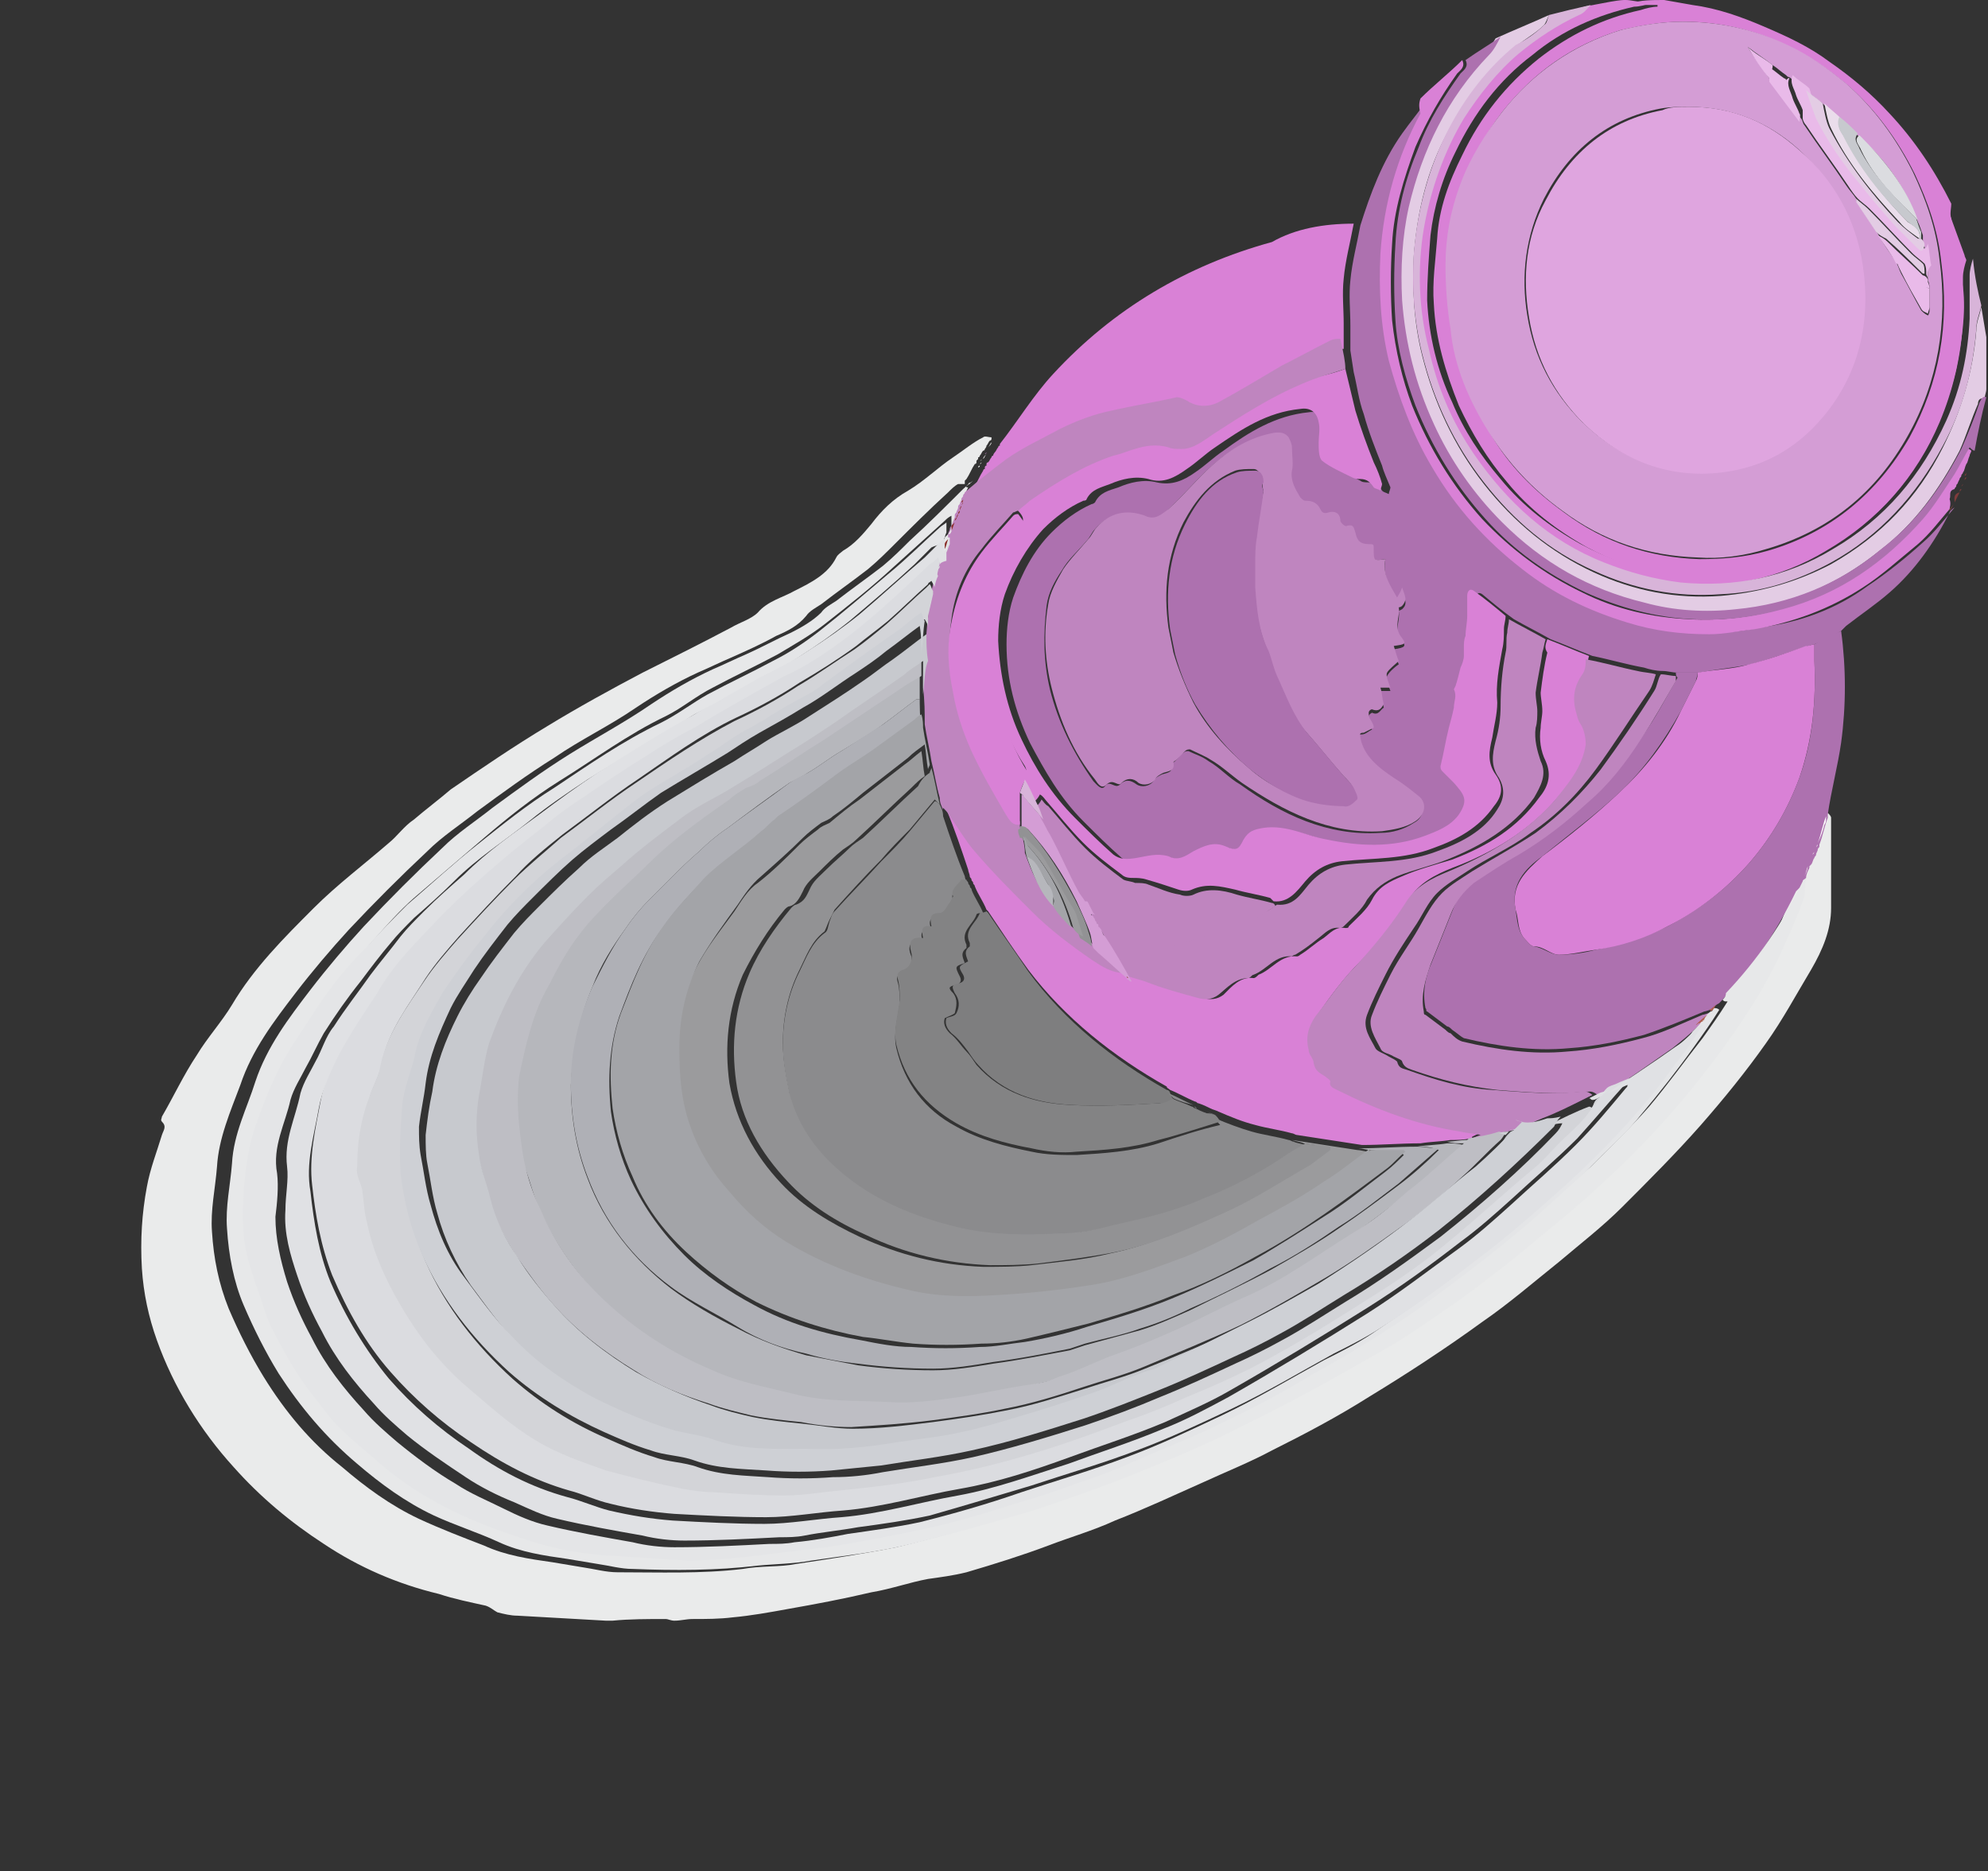 <?xml version="1.0" encoding="utf-8"?>
<!-- Generator: Adobe Illustrator 28.2.0, SVG Export Plug-In . SVG Version: 6.00 Build 0)  -->
<svg version="1.1" id="Layer_2_00000067213373961831180320000009096619737728155785_"
	 xmlns="http://www.w3.org/2000/svg" xmlns:xlink="http://www.w3.org/1999/xlink" x="0px" y="0px" viewBox="0 0 119.1 112.1"
	 style="enable-background:new 0 0 119.1 112.1;" xml:space="preserve">
<rect x="0" y="0" width="119.1" height="112.1" fill="#333333" stroke="none"/>
<style type="text/css">
	.st0{display:none;fill:#FEFEFE;}
	.st1{fill:#D981D6;}
	.st2{fill:#EAEBEB;}
	.st3{fill:#AD71AF;}
	.st4{fill:#E3CCE4;}
	.st5{fill:#D8B4D9;}
	.st6{fill:#7F3C3B;}
	.st7{fill:#D49DD5;}
	.st8{fill:#E7E8E9;}
	.st9{fill:#FEFEFE;}
	.st10{fill:#BF85BF;}
	.st11{fill:#AE5D4D;}
	.st12{fill:#DFA5DF;}
	.st13{fill:#E9BAE9;}
	.st14{fill:#EADDEB;}
	.st15{fill:#C7C9CE;}
	.st16{fill:#DBDCE0;}
	.st17{fill:#8B8B8D;}
	.st18{fill:#A3A4A8;}
	.st19{fill:#BEBEC4;}
	.st20{fill:#E4E5E7;}
	.st21{fill:#892E28;}
	.st22{fill:#B6B7BC;}
	.st23{fill:#9B9B9D;}
	.st24{fill:#AFB0B6;}
	.st25{fill:#838384;}
	.st26{fill:#7E7E7F;}
	.st27{fill:#80251D;}
	.st28{fill:#D3D4D8;}
	.st29{fill:#E0E1E4;}
	.st30{fill:#CED0D5;}
	.st31{fill:#929294;}
</style>
<g id="Layer_1-2">
	<g>
		<path class="st0" d="M99.7,0c6.5,0,13,0,19.4,0v112.1H0C0,74.7,0,37.3,0,0c32.3,0,64.6,0,96.9,0c-0.5,0.1-1.1,0.2-1.6,0.3
			c-0.4,0.1-0.9,0.2-1.3,0.3c-0.4,0.1-0.8,0.2-1.2,0.3c-1.1,0.4-2.1,0.9-3.2,1.3c-0.7,0.5-1.4,0.9-2.1,1.4c-0.8,0.8-1.7,1.5-2.5,2.3
			c-0.5,0.7-1.1,1.3-1.5,2c-1.1,1.7-1.9,3.5-2.5,5.5c-1.8,0.1-3.5,0.4-5.2,0.9c-5.1,1.4-9.5,4-13.1,7.9c-1.2,1.3-2.2,2.8-3.2,4.2
			c-0.2,0-0.4-0.1-0.5,0c-0.6,0.4-1.2,0.8-1.8,1.2c-0.9,0.7-1.8,1.5-2.7,2c-0.9,0.5-1.5,1.2-2.2,2c-0.5,0.6-1,1.2-1.7,1.6
			c-0.2,0.1-0.3,0.2-0.4,0.4c-0.6,1-1.6,1.5-2.5,2c-0.8,0.4-1.6,0.6-2.2,1.3c-0.4,0.4-1,0.6-1.6,0.9c-1.8,0.9-3.6,1.8-5.3,2.7
			c-1.9,1-3.8,2.1-5.7,3.2c-2,1.2-3.9,2.5-5.8,3.8c-0.8,0.5-1.5,1.2-2.2,1.8c-0.5,0.4-0.9,1-1.5,1.4c-1.5,1.3-3.1,2.5-4.5,3.9
			c-1.8,1.8-3.6,3.5-4.9,5.8c-0.6,1.1-1.4,2-2.1,3c-0.7,1.2-1.4,2.5-2.1,3.7c-0.1,0.1-0.1,0.3,0,0.3c0.2,0.3,0,0.6,0,0.8
			c-0.3,1-0.7,2.1-0.9,3.1c-0.3,1.6-0.5,3.2-0.3,4.9c0.1,1.5,0.4,2.9,0.9,4.3c1,2.9,2.6,5.4,4.6,7.6c1.6,1.8,3.4,3.3,5.4,4.6
			c2.1,1.3,4.4,2.3,6.9,3c0.9,0.2,1.9,0.4,2.8,0.7c0.2,0.1,0.4,0.3,0.7,0.4c0.4,0.1,0.8,0.2,1.2,0.2c1.8,0.1,3.5,0.2,5.3,0.3
			c0.1,0,0.3,0,0.4,0c1.1,0,2.2-0.1,3.2-0.1c0.2,0,0.4,0.1,0.5,0.1c0.4,0,0.7-0.1,1.1-0.1c0.8-0.1,1.6,0,2.4-0.1
			c1.1-0.1,2.2-0.3,3.3-0.5c1.7-0.3,3.3-0.7,5-1c1.1-0.2,2.2-0.6,3.4-0.8c0.8-0.2,1.6-0.2,2.3-0.4c1.6-0.5,3.3-1.1,4.9-1.6
			c1.3-0.5,2.7-0.9,4-1.5c1.8-0.8,3.5-1.6,5.3-2.3c1.4-0.6,2.8-1.2,4.1-1.9c1.9-1,3.9-2.1,5.8-3.2c2.3-1.4,4.6-2.9,6.8-4.5
			c1.6-1.1,3.1-2.3,4.6-3.6c1.3-1.1,2.6-2.1,3.8-3.3c1.6-1.6,3.2-3.2,4.7-4.9c1.4-1.6,2.7-3.2,3.9-4.9c1-1.4,1.8-2.9,2.7-4.4
			c0.7-1.1,1.2-2.3,1.2-3.7c0-1.8,0-3.6,0-5.4c0-0.1-0.2-0.2-0.2-0.3c0.3-1.4,0.6-2.8,0.8-4.3c0.3-2.2,0.3-4.5,0-6.7
			c0.1-0.1,0.2-0.2,0.3-0.3c0.8-0.7,1.8-1.3,2.6-2c1.5-1.4,2.7-3,3.6-4.8c0.1-0.2,0.2-0.4,0.3-0.5c0,0,0,0,0,0
			c0.1-0.2,0.2-0.4,0.3-0.6l0,0c0-0.1,0.1-0.1,0.1-0.2c0,0,0,0,0,0c0-0.1,0.1-0.1,0.1-0.2s0.1-0.2,0.1-0.2c0-0.1,0.1-0.1,0.1-0.2
			l0,0c0-0.1,0.1-0.1,0.1-0.2l0,0c0.1-0.2,0.1-0.4,0.2-0.6l0,0c0.1-0.2,0.1-0.4,0.2-0.5c0-0.1,0.1-0.2,0.1-0.3
			c0.2-1.1,0.4-2.1,0.6-3.2c0-0.2,0.1-0.4,0.1-0.6c0-1,0.1-2.1,0-3.1c0-0.6-0.2-1.2-0.3-1.8c-0.2-0.9-0.4-1.8-0.6-2.6
			c0-0.1-0.1-0.2-0.1-0.3c-0.4-1.1-0.8-2.2-1.2-3.3c-1-2-2.2-3.8-3.7-5.4c-1.1-1.2-2.3-2.2-3.6-3.1c-1.2-0.9-2.5-1.5-3.9-2.1
			c-1.4-0.6-2.8-1-4.3-1.3C100.8,0.2,100.3,0.1,99.7,0L99.7,0z"/>
		<path class="st1" d="M99.7,0c0.6,0.1,1.1,0.2,1.7,0.3c1.5,0.2,2.9,0.7,4.3,1.3c1.4,0.6,2.7,1.2,3.9,2.1c1.3,0.9,2.5,1.9,3.6,3.1
			c1.5,1.6,2.7,3.4,3.7,5.4c0,0.3-0.1,0.6,0,0.9c0.2,1.4,0.5,2.8,0.7,4.1c0.2,1.6-0.1,3.3-0.4,4.9c-0.4,1.7-1,3.3-1.8,4.8
			c-1,1.7-2.2,3.3-3.8,4.5c-2,1.6-4.3,2.7-6.8,3.1c-1.6,0.3-3.3,0.3-4.9,0c-1.7-0.3-3.3-0.9-4.8-1.7c-1.8-1-3.5-2.3-4.8-3.9
			c-1.2-1.4-2.1-2.9-2.9-4.6c-0.8-2-1.4-4-1.5-6.1c-0.1-1.3,0.1-2.6,0.2-3.9c0.1-1.8,0.7-3.4,1.5-5c1.1-2.3,2.6-4.2,4.6-5.8
			c1.8-1.4,3.8-2.4,6.1-2.9c0.3-0.1,0.7-0.2,1-0.2c0,0,0-0.1,0-0.1c-0.2,0-0.4,0-0.6,0c-0.3,0-0.6-0.1-0.9-0.1C98.2,0,99,0,99.7,0
			L99.7,0z M100.8,1.3c-1.2,0-2.4,0.2-3.7,0.5c-2.9,0.9-5.2,2.5-7.1,4.9C89,8,88.2,9.5,87.6,11.1c-0.6,1.6-0.9,3.2-0.9,4.9
			c0,1.3,0.1,2.5,0.3,3.8c0.3,2.2,1.2,4.3,2.3,6.2c1.1,1.9,2.6,3.4,4.4,4.7c2.4,1.8,5.1,2.7,8.1,2.8c1.4,0,2.7-0.1,4.1-0.5
			c3.8-1.1,6.6-3.5,8.5-6.8c1.8-3.3,2.4-6.8,1.9-10.5c-0.2-1.9-0.8-3.6-1.6-5.3c-1-2-2.3-3.8-4-5.3c-1.1-0.9-2.2-1.7-3.5-2.3
			C105.2,1.8,103.1,1.3,100.8,1.3L100.8,1.3z"/>
		<path class="st1" d="M97.4,0c0.3,0,0.6,0.1,0.9,0.1c0.2,0,0.4,0,0.6,0c0,0,0,0.1,0,0.1c-0.3,0.1-0.7,0.2-1,0.2
			c-2.2,0.5-4.3,1.4-6.1,2.9c-2,1.5-3.5,3.5-4.6,5.8c-0.8,1.6-1.3,3.3-1.5,5c-0.1,1.3-0.2,2.6-0.2,3.9c0.1,2.1,0.6,4.2,1.5,6.1
			c0.7,1.7,1.7,3.2,2.9,4.6c1.3,1.6,3,2.9,4.8,3.9c1.5,0.8,3.1,1.4,4.8,1.7c1.6,0.3,3.3,0.3,4.9,0c2.6-0.4,4.8-1.5,6.8-3.1
			c1.6-1.2,2.8-2.8,3.8-4.5c0.8-1.5,1.5-3.1,1.8-4.8c0.3-1.6,0.6-3.3,0.4-4.9c-0.1-1.4-0.4-2.8-0.7-4.1c0-0.3,0-0.6,0-0.9
			c0.4,1.1,0.8,2.2,1.2,3.3c0,0.1,0.1,0.2,0.1,0.3c-0.1,0.3-0.2,0.7-0.2,1c0,0.9,0,1.7,0,2.6c-0.1,2.1-0.6,4.2-1.4,6.1
			c-1.4,3.3-3.7,5.9-6.8,7.7c-2.8,1.7-5.9,2.3-9.1,2c-1.6-0.2-3.1-0.5-4.6-1.2c-3.3-1.4-5.8-3.6-7.8-6.5c-1.3-1.9-2.2-4-2.7-6.3
			c-0.6-2.4-0.7-4.8-0.3-7.2c0.4-2.4,1.2-4.6,2.4-6.6c0.9-1.5,2-2.8,3.3-3.9c1.1-0.9,2.3-1.7,3.6-2.3c0.3-0.1,0.4-0.4,0.7-0.6
			c0.5-0.1,1.1-0.2,1.6-0.3C97.1,0,97.2,0,97.4,0L97.4,0z"/>
		<path class="st2" d="M109.5,48.7c0.1,0.1,0.2,0.2,0.2,0.3c0,1.8,0,3.6,0,5.4c0,1.3-0.5,2.5-1.2,3.7c-0.9,1.5-1.7,3-2.7,4.4
			c-1.2,1.7-2.5,3.3-3.9,4.9c-1.5,1.7-3.1,3.3-4.7,4.9c-1.2,1.2-2.5,2.2-3.8,3.3c-1.5,1.2-3,2.5-4.6,3.6c-2.2,1.6-4.5,3.1-6.8,4.5
			c-1.9,1.2-3.8,2.2-5.8,3.2c-1.3,0.7-2.8,1.3-4.1,1.9c-1.8,0.8-3.5,1.6-5.3,2.3c-1.3,0.6-2.7,1-4,1.5c-1.6,0.6-3.2,1.1-4.9,1.6
			c-0.8,0.2-1.6,0.3-2.3,0.4c-1.1,0.2-2.2,0.6-3.4,0.8c-1.7,0.4-3.3,0.7-5,1c-1.1,0.2-2.2,0.4-3.3,0.5c-0.8,0.1-1.6,0.1-2.4,0.1
			c-0.4,0-0.7,0.1-1.1,0.1c-0.2,0-0.4-0.1-0.5-0.1c-1.1,0-2.2,0-3.2,0.1c-0.1,0-0.3,0-0.4,0c-1.8-0.1-3.5-0.2-5.3-0.3
			c-0.4,0-0.8-0.1-1.2-0.2c-0.2-0.1-0.4-0.3-0.7-0.4c-0.9-0.2-1.9-0.4-2.8-0.7c-2.5-0.6-4.8-1.6-6.9-3c-2-1.3-3.8-2.8-5.4-4.6
			c-2-2.2-3.6-4.8-4.6-7.6c-0.5-1.4-0.8-2.8-0.9-4.3c-0.1-1.7,0-3.3,0.3-4.9c0.2-1.1,0.6-2.1,0.9-3.1c0.1-0.3,0.3-0.5,0-0.8
			c-0.1-0.1,0-0.2,0-0.3c0.7-1.2,1.3-2.5,2.1-3.7c0.6-1,1.5-2,2.1-3c1.3-2.2,3.1-4,4.9-5.8c1.4-1.4,3-2.6,4.5-3.9
			c0.5-0.4,0.9-1,1.5-1.4c0.7-0.6,1.5-1.2,2.2-1.8c1.9-1.3,3.8-2.6,5.8-3.8c1.8-1.1,3.8-2.2,5.7-3.2c1.8-0.9,3.6-1.8,5.3-2.7
			c0.5-0.3,1.2-0.5,1.6-0.9c0.6-0.7,1.5-0.9,2.2-1.3c1-0.5,2-1,2.5-2c0.1-0.2,0.3-0.3,0.4-0.4c0.7-0.4,1.2-1,1.7-1.6
			c0.6-0.8,1.3-1.5,2.2-2c1-0.6,1.8-1.4,2.7-2c0.6-0.4,1.2-0.9,1.8-1.2c0.1-0.1,0.3,0,0.5,0c0,0,0,0,0,0.1c0,0,0,0.1-0.1,0.1l0,0
			c-0.1,0.1-0.1,0.2-0.2,0.3c0,0.1-0.1,0.2-0.1,0.2c0,0,0,0.1-0.1,0.1l0,0c-0.1,0.1-0.1,0.2-0.2,0.3c0,0,0,0,0,0c0,0,0,0.1-0.1,0.1
			c0,0,0,0,0,0.1l-0.1,0.1c0,0,0,0.1,0,0.1c0,0,0,0.1-0.1,0.1l0,0c-0.2,0.3-0.3,0.6-0.5,0.9l0,0c0,0-0.1,0.1-0.1,0.1l0,0.2
			c-0.1,0-0.3,0-0.4,0c-0.2,0.1-0.4,0.3-0.6,0.5c-1.1,1-2.2,2.1-3.2,3.1c-0.5,0.5-1,1-1.6,1.5c-0.9,0.7-1.9,1.4-2.8,2.1
			c-0.3,0.2-0.7,0.4-0.9,0.7c-0.5,0.6-1.1,0.9-1.8,1.2c-0.9,0.5-1.8,0.9-2.7,1.3c-0.7,0.3-1.3,0.6-2,0.9c-1.3,0.6-2.5,1.3-3.7,2.1
			c-1.6,1.1-3.3,1.9-4.9,3c-1.6,1-3.1,2.1-4.6,3.2c-1,0.8-2.1,1.5-3,2.4c-1.6,1.5-3.2,3.1-4.7,4.7c-1.1,1.2-2.2,2.5-3.2,3.8
			c-1.3,1.7-2.6,3.4-3.3,5.5c-0.6,1.6-1.3,3.2-1.4,4.9c-0.1,1.3-0.4,2.6-0.3,3.9c0.1,1.6,0.4,3.1,1,4.6c0.6,1.4,1.3,2.8,2.1,4.1
			c1.3,2.1,2.8,3.9,4.7,5.4c1.4,1.2,2.9,2.3,4.6,3.1c1.3,0.6,2.6,1.1,3.9,1.6c1.3,0.6,2.7,0.8,4.1,1c0.6,0.1,1.2,0.2,1.8,0.3
			c0.7,0.1,1.4,0.3,2.1,0.3c2.5,0,5,0.1,7.5-0.2c1.1-0.2,2.2-0.1,3.2-0.3c2-0.3,4-0.6,6-1c2.5-0.6,4.9-1.3,7.3-2
			c2-0.6,4.1-1.3,6.1-2.2c2.2-0.9,4.4-1.8,6.5-2.9c2.7-1.4,5.3-2.8,8-4.3c1.3-0.8,2.7-1.6,3.9-2.5c1.5-1,2.9-2.1,4.3-3.2
			c1.8-1.5,3.7-3,5.4-4.6c2.2-2,4.2-4.2,6-6.5c1.7-2.2,3.2-4.5,4.5-7c0.5-1.1,1-2.2,1.4-3.3c0.2-0.4,0.1-0.9,0.2-1.4v0h0
			c0,0,0-0.1,0.1-0.1c0.1-0.2,0.2-0.4,0.3-0.5c0.1-0.2,0.2-0.4,0.2-0.6c0,0,0,0,0-0.1c0,0,0.1-0.1,0.1-0.1v0l0,0l0.2-0.4v0l0,0
			c0-0.1,0.1-0.1,0.1-0.2c0-0.1,0.1-0.2,0.1-0.3c0-0.1,0.1-0.1,0.1-0.2c0,0,0,0,0-0.1c0.2-0.3,0.3-0.7,0.5-1c0.1-0.2,0-0.4,0.1-0.5
			C109.4,48.9,109.4,48.8,109.5,48.7L109.5,48.7z"/>
		<path class="st3" d="M116.8,30.7c-0.9,1.8-2.1,3.5-3.6,4.8c-0.8,0.7-1.7,1.3-2.6,2c-0.1,0.1-0.2,0.2-0.3,0.3
			c-0.5,0.3-1.1,0.6-1.6,0.8c-0.1,0-0.3,0.1-0.4,0.1c-1.2,0.4-2.3,0.8-3.4,1.1c-1,0.2-2.1,0.3-3.1,0.5c-0.4,0-0.9,0-1.3,0
			c-0.3,0-0.6-0.1-0.9-0.1c-0.4,0-0.8-0.1-1.1-0.2c-1.1-0.2-2.1-0.5-3.1-0.7c-0.8-0.3-1.7-0.7-2.5-1c-0.7-0.4-1.5-0.8-2.2-1.2
			c-0.7-0.5-1.3-1-1.9-1.5c-0.3-0.2-0.4,0.1-0.4,0.3c0,0.4,0,0.8,0,1.2s-0.1,0.8-0.1,1.2c0,0.2,0,0.5-0.1,0.7c0,0.2,0,0.4,0,0.5
			c-0.1,0.2-0.1,0.5-0.2,0.7c-0.1,0.3-0.2,0.7-0.3,1.1c0,0.1-0.1,0.2-0.1,0.2c0.2,0.4,0,0.8,0,1.1c0,0.4-0.1,0.8-0.3,1.2
			c-0.2,0.7-0.4,1.5-0.5,2.3c0,0.1,0,0.2,0.1,0.3c0.2,0.3,0.5,0.5,0.7,0.7c0.6,0.6,0.9,1,0.3,1.9c-0.5,0.7-1.3,1.1-2.1,1.3
			c-1.9,0.7-3.8,0.6-5.8,0.2c-1.3-0.3-2.4-0.9-3.8-0.7c-0.5,0.1-0.9,0.2-1.2,0.7c-0.4,0.6-0.4,0.6-1.1,0.4c-0.7-0.3-1.3-0.1-1.9,0.3
			c-0.5,0.3-0.9,0.6-1.5,0.3c-0.6-0.3-1.3,0-1.9,0.1c-0.5,0.1-1,0.1-1.4-0.2c-0.8-0.7-1.5-1.4-2.3-2.2c-1.4-1.4-2.3-3-3.2-4.7
			c-0.9-1.9-1.4-3.8-1.4-5.9c0-0.9,0.1-1.9,0.4-2.8c0.5-1.4,1.2-2.8,2.3-3.9c0.7-0.7,1.5-1.3,2.4-1.7c0.1,0,0.2-0.1,0.2-0.1
			c0.3-0.6,0.8-0.7,1.4-0.9c0.7-0.3,1.5-0.5,2.3-0.3c0.9,0.2,1.6-0.1,2.3-0.6c0.6-0.4,1.1-0.9,1.7-1.3c1.5-1.1,3.1-2.1,5.1-2.3
			c0.6-0.1,1.1,0.2,1.1,0.8c0,0.4-0.1,0.8,0,1.2c0,0.4,0,0.9,0.2,1.1c0.5,0.4,1.2,0.7,1.8,1c0.1,0.1,0.3,0.1,0.5,0.1
			c0.3,0,0.6,0.1,0.8,0.5c0.1,0.1,0.2,0.1,0.4,0.2c0-0.1,0.1-0.3,0.1-0.4c-0.2-0.5-0.4-0.9-0.5-1.3c-0.4-1-0.8-2-1.1-3.1
			c-0.3-0.8-0.4-1.7-0.6-2.5l-0.2-1.3c0-0.5,0-1,0-1.5c0-0.9-0.1-1.8,0-2.7c0.1-1.1,0.4-2.2,0.6-3.3c0.6-1.9,1.3-3.8,2.5-5.5
			c0.5-0.7,1-1.3,1.5-2c0,0.2,0,0.5-0.1,0.7c-1.4,2.7-2.2,5.5-2.4,8.4c-0.1,2.1,0,4.3,0.5,6.4c0.5,2.3,1.4,4.4,2.6,6.4
			c1.4,2.4,3.2,4.4,5.4,6.1c1.9,1.4,4,2.5,6.3,3.2c1.6,0.5,3.2,0.7,4.9,0.7c0.9,0,1.8-0.1,2.7-0.3c2.4-0.3,4.6-1.1,6.5-2.5
			c1.2-0.8,2.3-1.7,3.3-2.6c0.7-0.6,1.3-1.4,1.9-2.1C116.8,30.6,116.8,30.7,116.8,30.7L116.8,30.7z M83,33.5
			c-0.7,0.1-0.7,0.1-0.8-0.5c0-0.2-0.1-0.3-0.3-0.3c-0.5,0.1-0.7-0.2-0.8-0.7c0-0.3-0.1-0.5-0.5-0.4c-0.1,0-0.4-0.2-0.4-0.3
			c-0.1-0.5-0.4-0.5-0.7-0.5c-0.3,0.1-0.4,0-0.5-0.2c-0.2-0.4-0.5-0.5-0.9-0.5c-0.1,0-0.3-0.1-0.3-0.2c-0.3-0.5-0.5-1-0.5-1.6
			c0.1-0.5,0-1,0-1.4c0-0.2-0.1-0.4-0.2-0.6c-0.3-0.4-0.8-0.3-1.2-0.2c-1.3,0.3-2.4,1-3.4,1.9c-0.9,0.8-1.7,1.8-2.6,2.6
			c-0.3,0.3-0.7,0.6-1.4,0.4c-1.1-0.4-2.1-0.2-2.9,0.7c-0.2,0.2-0.3,0.5-0.5,0.7c-0.5,0.6-1.1,1.1-1.5,1.8c-0.4,0.6-0.8,1.3-0.9,2.1
			c-0.2,1.7-0.2,3.3,0.2,5c0.5,2,1.4,3.8,2.6,5.5c0.2,0.2,0.5,0.6,0.7,0.3c0.3-0.4,0.6,0.2,0.9-0.1c0,0,0,0,0,0c0.3-0.3,0.6-0.3,1,0
			c0.3,0.2,0.8,0.1,1-0.2c0.1-0.2,0.3-0.3,0.5-0.4c0.3-0.1,0.7-0.1,0.6-0.6c0-0.1,0.1-0.1,0.2-0.2c0.2-0.2,0.3-0.4,0.5-0.5
			c0.1-0.1,0.2-0.1,0.3-0.1c0.4,0.2,0.8,0.3,1.2,0.6c0.7,0.4,1.2,1,1.9,1.4c2.5,1.8,5.2,3.1,8.4,2.9c0.7,0,1.4-0.2,2-0.6
			c0.6-0.3,0.7-1,0.2-1.5c-0.5-0.4-1-0.7-1.5-1.1c-0.9-0.6-1.7-1.2-2-2.4c0-0.2-0.1-0.3,0.2-0.3c0.2,0,0.4-0.2,0.6-0.3
			c-0.1-0.2-0.2-0.3-0.2-0.5C82,43.2,81.9,43,82,42.9c0-0.1,0.2-0.2,0.2-0.2c0.4,0.2,0.5-0.2,0.7-0.3c-0.1-0.4-0.1-0.7-0.2-1
			c0.2,0,0.4,0,0.6,0c-0.1-0.3-0.3-0.7-0.2-0.9s0.4-0.5,0.7-0.7c-0.1-0.2-0.2-0.5-0.3-0.9c0.7-0.1,0.8-0.2,0.4-0.6
			c-0.4-0.5,0-1.1-0.1-1.7c0,0,0.2-0.1,0.2-0.1c0.1-0.1,0.2-0.2,0.2-0.4c0-0.2-0.1-0.4-0.2-0.7c-0.1,0.2-0.2,0.4-0.3,0.6
			C83.3,35.2,82.8,34.5,83,33.5L83,33.5z"/>
		<path class="st3" d="M100.4,40.3c0.4,0,0.9,0,1.3,0c0,0.2-0.1,0.4-0.1,0.5c-0.3,0.6-0.6,1.2-0.9,1.8c-1,1.8-2.2,3.5-3.7,4.9
			c-1.4,1.3-3,2.5-4.6,3.8c-1.1,0.8-1.9,1.7-1.6,3.2c0.1,0.6,0.1,1.2,0.5,1.7c0.2,0.2,0.4,0.5,0.6,0.5c0.6,0.1,1,0.5,1.5,0.5
			c0.7,0,1.5-0.1,2.2-0.3c1.5-0.3,2.9-0.7,4.3-1.4c1.9-1,3.5-2.2,4.9-3.8c1.3-1.5,2.3-3.2,3-5.1c0.8-2.2,1-4.6,0.9-7
			c0-0.3,0-0.7,0-1c0.5-0.3,1.1-0.6,1.6-0.8c0.3,2.2,0.3,4.5,0,6.7c-0.2,1.4-0.6,2.9-0.8,4.3c0,0.1,0,0.1,0,0.2
			c-0.2,0.5-0.3,1.1-0.5,1.6c0,0,0,0,0,0.1c0,0.1-0.1,0.1-0.1,0.2c0,0.1-0.1,0.2-0.1,0.3c0,0.1-0.1,0.1-0.1,0.2l0,0v0
			c-0.1,0.1-0.1,0.3-0.2,0.4l0,0v0c0,0-0.1,0.1-0.1,0.1c0,0,0,0,0,0.1c-0.1,0.2-0.2,0.4-0.2,0.6c-0.1,0.2-0.2,0.4-0.3,0.5
			c0,0,0,0.1-0.1,0.1h0v0c-0.1,0.1-0.1,0.1-0.2,0.2c-1.2,2.5-2.7,4.7-4.6,6.7c-0.2,0.1-0.3,0.2-0.5,0.4c-0.1,0-0.3,0.1-0.4,0.1
			c-1.2,0.5-2.4,1-3.6,1.4c-1.5,0.4-3,0.7-4.5,0.8c-2.1,0.2-4.2-0.1-6.3-0.6c-0.2-0.1-0.4-0.3-0.7-0.5c-0.1-0.1-0.2-0.2-0.3-0.2
			c-0.4-0.3-0.8-0.6-1.2-0.9c-0.1,0,0-0.1-0.1-0.2c-0.2-1,0-1.9,0.4-2.8c0.4-1,0.8-2,1.2-3c0.3-0.8,0.7-1.4,1.4-1.9
			c0.8-0.6,1.8-1.2,2.7-1.7c1.5-0.9,2.8-2,4.1-3.1c1.2-1.1,2.2-2.4,3.2-3.8c0.8-1.1,1.4-2.3,2.1-3.5
			C100.4,40.5,100.4,40.4,100.4,40.3L100.4,40.3z"/>
		<path class="st1" d="M81.1,13.4c-0.2,1.1-0.5,2.2-0.6,3.3c-0.1,0.9,0,1.8,0,2.7c0,0.5,0,1,0,1.5c-0.2,0-0.4,0.1-0.6,0.1
			c-1,0.5-2,0.9-2.9,1.5c-1.3,0.7-2.6,1.5-3.8,2.2c-0.6,0.3-1.3,0.3-1.9-0.1c-0.2-0.1-0.4-0.3-0.6-0.2c-1.3,0.2-2.6,0.4-3.9,0.8
			c-1.1,0.3-2.1,0.7-3.1,1.1c-1.1,0.5-2.2,1.1-3.2,1.8c-0.9,0.6-1.7,1.3-2.5,2l0.3-0.7l0-0.2c0,0,0.1-0.1,0.1-0.1l0,0
			c0.2-0.3,0.3-0.6,0.5-0.9l0,0c0,0,0-0.1,0.1-0.1c0,0,0,0,0-0.1c0,0,0-0.1,0.1-0.1c0,0,0,0,0-0.1c0,0,0-0.1,0.1-0.1c0,0,0,0,0,0
			c0.1-0.1,0.1-0.2,0.2-0.3l0,0c0,0,0-0.1,0.1-0.1c0-0.1,0.1-0.2,0.1-0.2c0.1-0.1,0.1-0.2,0.2-0.3l0,0c0,0,0-0.1,0.1-0.1
			c0,0,0,0,0-0.1c1.1-1.4,2-2.9,3.2-4.2c3.6-3.9,8-6.5,13.1-7.9C77.6,13.7,79.3,13.4,81.1,13.4L81.1,13.4z"/>
		<path class="st4" d="M89.6,2.3c1.1-0.5,2.1-0.9,3.2-1.4c-0.1,0.2-0.2,0.5-0.3,0.6c-0.5,0.5-1.1,0.8-1.7,1.3c-1.7,1.4-3,3.1-4,5
			c-1.3,2.3-1.9,4.9-2.1,7.5c-0.1,2,0,4,0.5,6c0.7,2.8,1.9,5.4,3.7,7.7c1.8,2.3,4,4.1,6.6,5.3c2.4,1.1,4.9,1.6,7.6,1.4
			c2.3-0.2,4.5-0.8,6.6-1.9c3-1.7,5.2-4,6.7-7c1.1-2.2,1.8-4.5,2-7c0-0.5,0.2-0.9,0.3-1.4c0.1,0.6,0.2,1.2,0.3,1.8c0,1,0,2,0,3.1
			c0,0.2-0.1,0.4-0.1,0.6c-0.3-0.1-0.4,0.1-0.4,0.3c-0.4,0.9-0.7,1.9-1.1,2.8c-1.2,2.3-2.7,4.4-4.8,6c-2.6,2.1-5.5,3.3-8.7,3.6
			c-1.8,0.2-3.7,0.1-5.5-0.4c-3.3-0.8-6.1-2.5-8.5-4.9c-1.7-1.7-3.1-3.7-4.1-5.9c-1.1-2.4-1.7-4.8-1.9-7.4c-0.1-1.9,0-3.7,0.4-5.6
			c0.8-3.5,2.2-6.6,4.8-9.1C89.2,3,89.4,2.6,89.6,2.3L89.6,2.3z"/>
		<path class="st1" d="M116.8,30.5c-0.6,0.7-1.2,1.5-1.9,2.1c-1.1,0.9-2.2,1.9-3.3,2.6c-2,1.3-4.2,2.1-6.5,2.5
			c-0.9,0.1-1.8,0.3-2.7,0.3c-1.7,0-3.3-0.2-4.9-0.7c-2.3-0.7-4.4-1.7-6.3-3.2c-2.2-1.7-4-3.7-5.4-6.1c-1.2-2-2-4.2-2.6-6.4
			c-0.5-2.1-0.6-4.2-0.5-6.4c0.2-3,1-5.8,2.4-8.4C85,6.4,85,6.2,85.1,5.9c0.8-0.8,1.7-1.5,2.5-2.3c0.2,0.4-0.1,0.6-0.3,0.8
			c-1,1.4-1.8,2.8-2.5,4.4c-0.7,1.9-1.3,3.8-1.4,5.8c-0.1,1.5-0.1,3.1,0,4.6c0.2,1.8,0.6,3.5,1.2,5.1c1,2.5,2.4,4.8,4.2,6.8
			c1.7,1.8,3.7,3.3,6,4.4c2,1,4.2,1.5,6.4,1.6c1.8,0.1,3.7-0.1,5.4-0.6c3.4-0.9,6.1-2.8,8.4-5.4c0.7-0.8,1.3-1.8,1.9-2.7
			c0.3-0.5,0.6-1.1,0.9-1.6c0.1,0.1,0.2,0.1,0.3,0.2c0,0.1-0.1,0.2-0.1,0.3c-0.1,0.2-0.1,0.4-0.2,0.5v0c-0.1,0.2-0.1,0.4-0.2,0.5v0
			c0,0.1-0.1,0.1-0.1,0.2l0,0c0,0.1-0.1,0.1-0.1,0.2l-0.1,0.2c0,0.1-0.1,0.1-0.1,0.2c0,0,0,0,0,0c0,0.1-0.1,0.1-0.1,0.2l0,0
			c-0.4,0.1-0.2,0.4-0.3,0.6c0,0,0,0,0,0C116.9,30.2,116.8,30.4,116.8,30.5L116.8,30.5z"/>
		<path class="st5" d="M118.7,18.3c-0.1,0.5-0.3,0.9-0.3,1.4c-0.2,2.5-0.8,4.8-2,7c-1.6,3-3.8,5.4-6.7,7c-2,1.1-4.2,1.8-6.6,1.9
			c-2.7,0.2-5.2-0.3-7.6-1.4c-2.7-1.2-4.8-3-6.6-5.3c-1.8-2.3-3-4.9-3.7-7.7c-0.5-2-0.6-4-0.5-6c0.2-2.6,0.9-5.2,2.1-7.5
			c1-1.9,2.3-3.6,4-5C91.4,2.4,92,2,92.5,1.5c0.2-0.1,0.2-0.4,0.3-0.6c0.4-0.1,0.8-0.2,1.2-0.3c0.4-0.1,0.9-0.2,1.3-0.3
			c-0.2,0.2-0.4,0.5-0.7,0.6c-1.3,0.6-2.5,1.4-3.6,2.3c-1.3,1.1-2.4,2.5-3.3,3.9c-1.2,2-2,4.3-2.4,6.6c-0.4,2.4-0.3,4.9,0.3,7.2
			c0.5,2.3,1.4,4.4,2.7,6.3c2,2.9,4.5,5.2,7.8,6.5c1.5,0.6,3,1,4.6,1.2c3.2,0.3,6.3-0.3,9.1-2c3.1-1.8,5.3-4.4,6.8-7.7
			c0.9-2,1.3-4,1.4-6.1c0-0.9,0-1.7,0-2.6c0-0.3,0.1-0.7,0.2-1C118.3,16.6,118.5,17.5,118.7,18.3L118.7,18.3z"/>
		<path class="st3" d="M118.3,27c-0.1,0-0.2-0.1-0.3-0.2c-0.3,0.5-0.6,1.1-0.9,1.6c-0.6,0.9-1.2,1.9-1.9,2.7c-2.3,2.6-5,4.5-8.4,5.4
			c-1.8,0.5-3.6,0.7-5.4,0.6c-2.2-0.1-4.4-0.7-6.4-1.6c-2.3-1.1-4.3-2.5-6-4.4c-1.8-2-3.2-4.3-4.2-6.8c-0.6-1.6-1.1-3.4-1.2-5.1
			c-0.1-1.5-0.1-3,0-4.6c0.1-2,0.6-3.9,1.4-5.8c0.6-1.6,1.5-3,2.5-4.4c0.2-0.2,0.5-0.4,0.3-0.8c0.7-0.5,1.4-0.9,2.1-1.4
			c-0.2,0.4-0.4,0.8-0.7,1.1c-2.5,2.6-4,5.7-4.8,9.1c-0.4,1.8-0.5,3.7-0.4,5.6c0.2,2.6,0.8,5,1.9,7.4c1,2.2,2.4,4.2,4.1,5.9
			c2.4,2.4,5.2,4,8.5,4.8c1.8,0.5,3.7,0.6,5.5,0.4c3.2-0.3,6.2-1.5,8.7-3.6c2.1-1.6,3.6-3.7,4.8-6c0.4-0.9,0.8-1.9,1.1-2.8
			c0.1-0.2,0.2-0.4,0.4-0.3C118.7,24.9,118.5,25.9,118.3,27L118.3,27z"/>
		<path class="st6" d="M117.1,30.1c0-0.2-0.1-0.5,0.3-0.6C117.3,29.7,117.2,29.9,117.1,30.1z"/>
		<path class="st6" d="M116.8,30.5c0.1-0.1,0.2-0.2,0.3-0.4c-0.1,0.2-0.2,0.4-0.3,0.5C116.8,30.6,116.8,30.6,116.8,30.5L116.8,30.5z
			"/>
		<path class="st6" d="M118,27.8c0.1-0.2,0.1-0.4,0.2-0.5C118.1,27.4,118.1,27.6,118,27.8z"/>
		<path class="st6" d="M117.8,28.4c0.1-0.2,0.1-0.4,0.2-0.5C117.9,28,117.9,28.2,117.8,28.4z"/>
		<path class="st6" d="M117.7,28.5c0-0.1,0.1-0.1,0.1-0.2C117.8,28.4,117.8,28.5,117.7,28.5z"/>
		<path class="st6" d="M117.4,29.5c0-0.1,0.1-0.1,0.1-0.2C117.4,29.3,117.4,29.4,117.4,29.5z"/>
		<path class="st6" d="M117.5,29.2c0-0.1,0.1-0.1,0.1-0.2C117.5,29.1,117.5,29.2,117.5,29.2z"/>
		<path class="st6" d="M117.7,28.8c0-0.1,0.1-0.1,0.1-0.2C117.7,28.6,117.7,28.7,117.7,28.8z"/>
		<path class="st7" d="M100.8,1.3c2.3,0,4.4,0.5,6.3,1.4c1.3,0.6,2.4,1.4,3.5,2.3c1.7,1.5,3,3.3,4,5.3c0.8,1.7,1.4,3.4,1.6,5.3
			c0.5,3.7-0.1,7.3-1.9,10.5c-1.9,3.4-4.7,5.7-8.5,6.8c-1.3,0.4-2.7,0.6-4.1,0.5c-3-0.1-5.7-1-8.1-2.8c-1.8-1.3-3.2-2.8-4.4-4.7
			c-1.2-1.9-2.1-4-2.3-6.2c-0.2-1.2-0.3-2.5-0.3-3.8c0-1.7,0.3-3.3,0.9-4.9S89,8,90,6.7c1.8-2.3,4.2-4,7.1-4.9
			C98.3,1.5,99.6,1.3,100.8,1.3L100.8,1.3z M107.1,4.6c0,0-0.1-0.1-0.1-0.1c-0.3-0.2-0.5-0.4-0.8-0.6c-0.5-0.4-1-0.7-1.5-1.1
			c0.4,0.7,0.9,1.3,1.3,1.9c0,0,0.1,0,0.1,0c0.6,0.8,1.2,1.6,1.8,2.4c0.1,0.1,0.1,0.3,0.2,0.4c0.8,1.2,1.7,2.4,2.5,3.6
			c0.2,0.3,0.4,0.5,0.6,0.8c0,0.1,0,0.2,0.1,0.3c0.4,0.6,0.8,1.2,1.2,1.8c0.3,0.6,0.7,1.1,1.1,1.7c0.1,0.2,0.2,0.5,0.3,0.7
			c0.4,0.7,0.8,1.5,1.2,2.2c0.1,0.1,0.2,0.2,0.4,0.3c0.1-0.1,0.1-0.3,0.1-0.4c0-0.4,0-0.8,0-1.1c0-0.2,0-0.4-0.1-0.6
			c0-0.1,0-0.2,0-0.3c0-0.1,0-0.2,0-0.4c-0.1-0.4-0.1-0.9-0.2-1.3c0-0.1-0.1-0.3-0.1-0.4c0-0.1,0-0.1,0-0.2c0,0,0-0.1,0-0.1
			c-0.1-0.3-0.2-0.6-0.3-0.8c-0.7-2-1.9-3.7-3.5-5.1c-0.4-0.3-0.8-0.7-1.1-1c-0.3-0.3-0.7-0.6-1-0.9c-0.3-0.3-0.7-0.5-1-0.8
			c-0.3-0.3-0.7-0.5-1-0.8C107.2,4.6,107.1,4.6,107.1,4.6L107.1,4.6z M101.2,6.4c-0.6,0-1.1,0-1.7,0.1c-3.2,0.6-5.5,2.5-7,5.4
			c-1.1,2.2-1.4,4.6-1,7c0.4,2.5,1.5,4.6,3.3,6.4c2.3,2.2,5,3.3,8.3,2.9c2.5-0.3,4.4-1.5,6-3.3c2.2-2.6,2.9-5.8,2.4-9.1
			c-0.4-2.7-1.7-5-3.8-6.9C105.9,7.3,103.7,6.4,101.2,6.4L101.2,6.4z"/>
		<path class="st8" d="M58,29.2c-0.1,0.2-0.2,0.5-0.3,0.7l0,0c0,0.1-0.1,0.1-0.1,0.2l0,0c0,0.1-0.1,0.1-0.1,0.2l0,0l-0.1,0.3l0,0
			c0,0.1,0,0.1-0.1,0.2l0,0c0,0.1-0.1,0.2-0.1,0.3l0,0c0,0.1,0,0.1-0.1,0.2c0,0,0,0,0,0.1L57,31.5v-0.6c-0.2,0.1-0.3,0.2-0.4,0.3
			c-1,0.9-2.1,1.9-3.1,2.8c-1.3,1.2-2.7,2.3-4.1,3.4c-0.9,0.7-1.8,1.2-2.8,1.8c-1.3,0.7-2.6,1.3-3.9,2c-1,0.5-1.8,1.2-2.8,1.7
			c-2.3,1.1-4.3,2.6-6.4,3.9c-1.6,1-3.1,2.2-4.5,3.4c-1.4,1.2-2.8,2.4-4.2,3.6c-0.9,0.8-1.6,1.6-2.4,2.5c-0.8,0.9-1.6,1.8-2.4,2.8
			c-0.7,0.9-1.2,1.8-1.8,2.7c-1.1,1.5-1.7,3.2-2.4,4.9c-0.5,1.4-0.6,2.8-0.8,4.2s-0.1,2.8,0.3,4.2c0.1,0.4,0.2,0.9,0.4,1.3
			c0.3,1,0.6,2,1.1,2.9c0.6,1.2,1.4,2.4,2.1,3.5c0.5,0.8,1.1,1.6,1.8,2.2c0.8,0.8,1.7,1.6,2.6,2.3c2.5,2.2,5.6,3.5,8.8,4.5
			c1.6,0.5,3.2,0.8,4.8,0.9c1.5,0.1,3.1,0.3,4.7,0.3c1.1,0,2.2-0.1,3.3-0.2c1.7-0.2,3.3-0.3,5-0.6c2-0.3,4-0.6,5.9-1.1
			c1.9-0.4,3.8-1,5.7-1.6c1.5-0.5,3-1,4.6-1.5c0.9-0.3,1.8-0.7,2.7-1.1c1.6-0.7,3.2-1.3,4.8-2.1c1.9-0.9,3.8-1.9,5.6-3
			c2.1-1.2,4.2-2.6,6.3-3.9c1.9-1.3,3.8-2.8,5.6-4.3c1.4-1.2,2.8-2.5,4.2-3.7c0.4-0.4,0.8-0.8,1.2-1.2c0.8-0.8,1.6-1.6,2.3-2.4
			c1.1-1.3,2.1-2.7,3.2-4.1c0.5-0.7,1-1.4,1.5-2.2c-0.2,0-0.2,0-0.3-0.1c0.1-0.1,0.2-0.2,0.2-0.4c1.9-2,3.4-4.2,4.6-6.7
			c0-0.1,0.1-0.1,0.2-0.2c-0.1,0.5,0,1-0.2,1.4c-0.4,1.1-0.9,2.2-1.4,3.3c-1.2,2.5-2.8,4.8-4.5,7c-1.8,2.3-3.8,4.5-6,6.5
			c-1.7,1.6-3.6,3.1-5.4,4.6c-1.4,1.1-2.8,2.2-4.3,3.2c-1.3,0.9-2.6,1.8-3.9,2.5c-2.6,1.5-5.3,3-8,4.3c-2.1,1.1-4.3,2-6.5,2.9
			c-2,0.8-4,1.5-6.1,2.2c-2.4,0.7-4.8,1.4-7.3,2c-2,0.5-4,0.7-6,1c-1.1,0.2-2.2,0.2-3.2,0.3c-2.5,0.3-5,0.3-7.5,0.2
			c-0.7,0-1.4-0.2-2.1-0.3c-0.6-0.1-1.2-0.2-1.8-0.3c-1.4-0.2-2.8-0.4-4.1-1c-1.3-0.6-2.6-1-3.9-1.6c-1.7-0.8-3.2-1.9-4.6-3.1
			c-1.9-1.6-3.4-3.4-4.7-5.4c-0.8-1.3-1.5-2.7-2.1-4.1c-0.6-1.4-0.9-3-1-4.6c-0.1-1.3,0.2-2.6,0.3-3.9c0.1-1.8,0.9-3.3,1.4-4.9
			c0.7-2.1,2-3.8,3.3-5.5c1-1.3,2.1-2.6,3.2-3.8c1.5-1.6,3.1-3.2,4.7-4.7c0.9-0.9,2-1.6,3-2.4c1.5-1.1,3-2.2,4.6-3.2
			c1.6-1,3.3-1.9,4.9-3c1.2-0.8,2.4-1.5,3.7-2.1c0.7-0.3,1.3-0.6,2-0.9c0.9-0.4,1.8-0.9,2.7-1.3c0.6-0.3,1.3-0.7,1.8-1.2
			c0.2-0.3,0.6-0.5,0.9-0.7c0.9-0.7,1.9-1.4,2.8-2.1c0.6-0.5,1.1-1,1.6-1.5c1.1-1,2.2-2.1,3.2-3.1c0.2-0.2,0.4-0.3,0.6-0.5
			C57.7,29.2,57.9,29.2,58,29.2L58,29.2z"/>
		<path class="st9" d="M108.9,50.5c0.2-0.5,0.3-1.1,0.5-1.6c0,0.2,0,0.4-0.1,0.5C109.2,49.8,109.1,50.1,108.9,50.5z"/>
		<path class="st9" d="M58.6,28c-0.2,0.3-0.3,0.6-0.5,0.9C58.3,28.6,58.4,28.3,58.6,28z"/>
		<path class="st9" d="M108.1,52.5c0.1-0.2,0.2-0.4,0.2-0.6C108.2,52.2,108.2,52.3,108.1,52.5z"/>
		<path class="st9" d="M108.4,51.7c0.1-0.1,0.1-0.3,0.2-0.4C108.5,51.4,108.5,51.6,108.4,51.7z"/>
		<path class="st9" d="M59.4,26.5c-0.1,0.1-0.1,0.2-0.2,0.3C59.3,26.7,59.4,26.6,59.4,26.5z"/>
		<path class="st9" d="M59.1,27.2c-0.1,0.1-0.1,0.2-0.2,0.3C58.9,27.4,59,27.3,59.1,27.2z"/>
		<path class="st9" d="M108.6,51.2c0-0.1,0.1-0.1,0.1-0.2C108.7,51.1,108.6,51.2,108.6,51.2z"/>
		<path class="st9" d="M108.8,50.8c0-0.1,0.1-0.1,0.1-0.2C108.9,50.6,108.8,50.7,108.8,50.8z"/>
		<path class="st9" d="M58.8,27.7c0,0,0,0.1-0.1,0.1L58.8,27.7z"/>
		<path class="st9" d="M58.8,27.5c0,0,0,0.1-0.1,0.1C58.8,27.6,58.8,27.6,58.8,27.5z"/>
		<path class="st9" d="M58.7,27.9c0,0,0,0.1-0.1,0.1C58.6,28,58.6,27.9,58.7,27.9z"/>
		<path class="st9" d="M58.1,28.9c0,0-0.1,0.1-0.1,0.1C58.1,29,58.1,29,58.1,28.9z"/>
		<path class="st9" d="M108.3,51.9c0,0,0.1-0.1,0.1-0.1C108.4,51.8,108.4,51.8,108.3,51.9z"/>
		<path class="st10" d="M59.1,27.1c0,0,0,0.1-0.1,0.1C59.1,27.1,59.1,27.1,59.1,27.1z"/>
		<path class="st9" d="M59.5,26.4c0,0,0,0.1-0.1,0.1C59.4,26.5,59.5,26.5,59.5,26.4z"/>
		<path class="st8" d="M107.7,53.2C107.7,53.2,107.8,53.1,107.7,53.2C107.8,53.1,107.7,53.2,107.7,53.2z"/>
		<path class="st10" d="M83,33.5c-0.2,0.9,0.3,1.6,0.7,2.3c0.1-0.2,0.2-0.3,0.3-0.6c0.1,0.3,0.2,0.5,0.2,0.7c0,0.1-0.1,0.3-0.2,0.4
			c-0.1,0.1-0.3,0.1-0.2,0.1c0.1,0.5-0.3,1.1,0.1,1.7c0.4,0.5,0.3,0.5-0.4,0.6c0.1,0.3,0.2,0.7,0.3,0.9c-0.2,0.2-0.6,0.5-0.7,0.7
			s0.1,0.6,0.2,0.9c-0.2,0-0.4,0-0.6,0c0.1,0.3,0.1,0.6,0.2,1c-0.1,0.1-0.2,0.5-0.7,0.3c-0.1,0-0.2,0.1-0.2,0.2c0,0.1,0,0.3,0.1,0.4
			c0.1,0.2,0.2,0.3,0.2,0.5c-0.2,0.1-0.4,0.2-0.6,0.3c-0.3,0-0.2,0.1-0.2,0.3c0.2,1.1,1.1,1.8,2,2.4c0.5,0.3,1,0.7,1.5,1.1
			c0.5,0.4,0.4,1.1-0.2,1.5c-0.6,0.4-1.3,0.5-2,0.6c-3.2,0.2-5.9-1.2-8.4-2.9c-0.7-0.5-1.2-1-1.9-1.4c-0.3-0.2-0.8-0.4-1.2-0.6
			c-0.1,0-0.2,0-0.3,0.1c-0.2,0.2-0.3,0.3-0.5,0.5c-0.1,0.1-0.2,0.1-0.2,0.2c0.1,0.5-0.3,0.5-0.6,0.6c-0.2,0.1-0.4,0.2-0.5,0.4
			c-0.2,0.3-0.7,0.4-1,0.2c-0.3-0.3-0.7-0.3-1,0c-0.5,0.4,0,0,0,0c-0.2,0.3-0.5-0.3-0.9,0.1c-0.3,0.3-0.5,0-0.7-0.3
			c-1.3-1.6-2.1-3.5-2.6-5.5c-0.4-1.6-0.5-3.3-0.2-5c0.1-0.7,0.5-1.4,0.9-2.1c0.4-0.6,1-1.2,1.5-1.8c0.2-0.2,0.3-0.5,0.5-0.7
			c0.8-0.9,1.8-1.1,2.9-0.7c0.6,0.3,1-0.1,1.4-0.4c0.9-0.8,1.7-1.8,2.6-2.6c1-0.9,2.1-1.6,3.4-1.9c0.4-0.1,0.9-0.2,1.2,0.2
			c0.1,0.2,0.2,0.4,0.2,0.6c0,0.5,0.1,1,0,1.4c-0.1,0.6,0.2,1.1,0.5,1.6c0.1,0.1,0.2,0.2,0.3,0.2c0.4,0,0.7,0.1,0.9,0.5
			c0.1,0.2,0.2,0.3,0.5,0.2c0.3-0.1,0.7,0,0.7,0.5c0,0.1,0.3,0.4,0.4,0.3c0.4-0.1,0.4,0.1,0.5,0.4c0.1,0.5,0.3,0.7,0.8,0.7
			c0.3,0,0.3,0,0.3,0.3C82.3,33.6,82.3,33.6,83,33.5L83,33.5z M75.7,29.4C75.7,29.4,75.6,29.4,75.7,29.4c-0.1-0.2,0-0.4-0.1-0.6
			c0-0.3-0.2-0.7-0.5-0.7c-0.4,0-0.8,0-1.1,0.1c-1.5,0.6-2.4,1.8-3.1,3.1c-1,2-1.2,4.1-0.9,6.3c0.1,0.5,0.2,1,0.3,1.5
			c0.3,1,0.7,2,1.2,3c0.8,1.5,2,2.8,3.3,3.9c1,0.9,2.2,1.5,3.4,1.9c0.7,0.2,1.4,0.3,2.2,0.3c0.3,0,0.6-0.2,0.8-0.4
			c0.1-0.1-0.1-0.5-0.2-0.7c-0.1-0.2-0.3-0.4-0.5-0.6c-0.8-0.9-1.5-1.8-2.3-2.7c-0.8-0.9-1.2-2.1-1.7-3.2c-0.3-0.5-0.3-1.1-0.6-1.7
			c-0.5-1.2-0.7-2.5-0.8-3.8c0-0.5,0-0.9,0-1.4c0-0.5,0-1.1,0.1-1.6C75.4,31.3,75.5,30.3,75.7,29.4L75.7,29.4z"/>
		<path class="st1" d="M92.7,38.3c0.8,0.3,1.7,0.7,2.5,1c-0.1,0.3-0.1,0.7-0.2,0.9c-0.4,0.7-0.6,1.4-0.4,2.2
			c0.1,0.3,0.1,0.5,0.3,0.8c0.2,0.4,0.3,0.8,0.3,1.2c-0.2,1.4-1,2.4-1.9,3.4c-1.7,2-3.9,3.3-6.3,4.2c-1,0.4-2,0.9-2.6,1.9
			c-0.8,1.4-1.8,2.6-3,3.8c-0.9,0.9-1.7,2-2.4,3c-0.4,0.6-0.7,1.3-0.4,2c0.1,0.3,0.3,0.5,0.3,0.8c0,0.5,0.3,0.6,0.7,0.8
			c0.1,0.1,0.3,0.2,0.3,0.3c-0.1,0.4,0.2,0.4,0.4,0.5c2.3,1.2,4.8,2.1,7.4,2.5c0.4,0.1,0.7,0.1,1.2,0.2c-0.3,0.1-0.5,0.2-0.7,0.3
			c0,0.1-0.1,0.1-0.1,0.1c-0.4,0.1-0.8,0.1-1.2,0.1c-0.6,0.1-1.2,0.1-1.8,0.2c-1.2,0-2.3,0.1-3.5,0.1c-1.3-0.2-2.6-0.4-3.9-0.6
			c-0.1,0-0.2-0.1-0.3-0.1c-0.7-0.2-1.5-0.3-2.2-0.5c-0.8-0.2-1.5-0.5-2.2-0.8l0,0c-0.2-0.1-0.3-0.1-0.5-0.2l0,0
			c-0.2-0.1-0.4-0.2-0.7-0.3l0,0c-0.1,0-0.1-0.1-0.2-0.1l0,0c-0.5-0.2-1-0.5-1.5-0.7c-0.1-0.1-0.2-0.1-0.2-0.2
			c-3.2-1.8-6.1-4.1-8.3-7c-0.8-1.1-1.6-2.3-2.4-3.5c0,0-0.1-0.1-0.1-0.1l0,0c-0.2-0.5-0.5-0.9-0.7-1.4c0-0.1-0.1-0.1-0.1-0.2l0,0
			c0-0.1-0.1-0.1-0.1-0.2l0,0c0-0.1-0.1-0.1-0.1-0.2l0,0c0-0.1-0.1-0.3-0.1-0.4c-0.4-1.2-0.8-2.4-1.3-3.6c0,0,0-0.1,0-0.1
			c0,0,0,0,0,0c0.1,0.2,0.2,0.3,0.4,0.5c0.5,0.7,0.9,1.3,1.4,2c1.1,1.3,2.3,2.5,3.5,3.7c1.1,1,2.4,2,3.6,2.9c0.6,0.4,1.2,0.8,2,0.8
			c0,0,0.1,0,0.1,0.1c0,0,0.1,0.1,0.1,0.1l0.1,0c0.3,0.1,0.6,0.2,1,0.3c1.1,0.3,2.1,0.7,3.2,1c0.4,0.1,0.8,0.1,1.2-0.2
			c0.5-0.5,1-1.1,1.8-1c0.1,0,0.2-0.1,0.3-0.2c0.8-0.3,1.3-1.2,2.3-1.1c0.1,0,0.2-0.1,0.2-0.1c0.5-0.3,0.9-0.7,1.4-1
			c0.4-0.3,0.7-0.7,1.3-0.6c0.1,0,0.2,0,0.2-0.1c0.5-0.5,1.1-1,1.4-1.6c0.4-0.8,1.1-1.1,1.8-1.4c0.9-0.4,2-0.7,3-1
			c2.1-0.8,3.9-1.9,5.2-3.7c0.5-0.6,0.8-1.3,0.4-2.2c-0.3-0.6-0.4-1.3-0.3-2c0-0.3,0.1-0.7,0.1-1c0-0.4-0.1-0.8-0.1-1.1
			c0.1-0.8,0.2-1.6,0.4-2.4C92.5,38.8,92.6,38.6,92.7,38.3L92.7,38.3z"/>
		<path class="st1" d="M108.7,38.6c0,0.3,0,0.7,0,1c0.1,2.4-0.1,4.7-0.9,7c-0.7,1.9-1.7,3.6-3,5.1c-1.4,1.6-3.1,2.9-4.9,3.8
			c-1.3,0.7-2.8,1.2-4.3,1.4c-0.7,0.1-1.5,0.3-2.2,0.3c-0.5,0-0.9-0.5-1.5-0.5c-0.2,0-0.4-0.3-0.6-0.5c-0.4-0.5-0.3-1.1-0.5-1.7
			c-0.3-1.5,0.6-2.3,1.6-3.2c1.6-1.2,3.1-2.4,4.6-3.8c1.5-1.4,2.8-3,3.7-4.9c0.3-0.6,0.6-1.2,0.9-1.8c0.1-0.2,0.1-0.3,0.1-0.5
			c1.1-0.2,2.1-0.2,3.1-0.5c1.2-0.3,2.3-0.7,3.4-1.1C108.4,38.7,108.6,38.6,108.7,38.6L108.7,38.6z"/>
		<path class="st1" d="M80.6,22.1c0.2,0.8,0.4,1.7,0.6,2.5c0.3,1,0.7,2.1,1.1,3.1c0.2,0.4,0.4,0.9,0.5,1.3c0,0.1-0.1,0.3-0.1,0.4
			c-0.1-0.1-0.3-0.1-0.4-0.2c-0.2-0.3-0.4-0.5-0.8-0.5c-0.2,0-0.3,0-0.5-0.1c-0.6-0.3-1.3-0.6-1.8-1c-0.2-0.2-0.2-0.7-0.2-1.1
			c0-0.4,0.1-0.8,0-1.2c-0.1-0.6-0.5-0.9-1.1-0.8c-2,0.2-3.5,1.2-5.1,2.3c-0.6,0.4-1.1,0.9-1.7,1.3c-0.7,0.5-1.4,0.9-2.3,0.6
			c-0.8-0.2-1.6,0-2.3,0.3c-0.5,0.2-1.1,0.3-1.4,0.9c0,0.1-0.2,0.1-0.2,0.1c-0.9,0.4-1.7,1-2.4,1.7c-1,1.1-1.8,2.5-2.3,3.9
			c-0.3,0.9-0.4,1.9-0.4,2.8c0.1,2,0.5,4,1.4,5.9c0.8,1.7,1.8,3.3,3.2,4.7c0.7,0.7,1.5,1.5,2.3,2.2c0.4,0.3,0.8,0.3,1.4,0.2
			c0.6-0.1,1.2-0.3,1.9-0.1c0.6,0.3,1,0,1.5-0.3c0.6-0.3,1.2-0.6,1.9-0.3c0.7,0.3,0.8,0.2,1.1-0.4c0.3-0.5,0.6-0.6,1.2-0.7
			c1.4-0.2,2.6,0.5,3.8,0.7c1.9,0.4,3.9,0.5,5.8-0.2c0.8-0.3,1.6-0.6,2.1-1.3c0.6-0.9,0.3-1.2-0.3-1.9c-0.2-0.2-0.5-0.5-0.7-0.7
			c-0.1-0.1-0.1-0.2-0.1-0.3c0.2-0.8,0.3-1.5,0.5-2.3c0.1-0.4,0.2-0.7,0.3-1.2c0-0.4,0.2-0.7,0-1.1c0,0,0.1-0.2,0.1-0.2
			c0.1-0.3,0.2-0.7,0.3-1.1c0.1-0.2,0.2-0.5,0.2-0.7c0-0.2,0-0.3,0-0.5c0-0.2,0-0.5,0.1-0.7c0-0.4,0.1-0.8,0.1-1.2
			c0-0.4,0-0.8,0-1.2c0-0.2,0.1-0.5,0.4-0.3c0.7,0.5,1.3,1,1.9,1.5c0,0.3-0.1,0.5-0.1,0.8c0,0.4,0,0.8-0.1,1.2
			c-0.2,1.1-0.4,2.1-0.3,3.2c0,0.7-0.2,1.4-0.3,2.1c-0.2,0.8-0.3,1.5,0.2,2.2c0.5,0.7,0.4,1.3-0.1,1.9c-0.9,1.3-2.2,2-3.6,2.5
			c-1.8,0.7-3.6,0.6-5.5,0.8c-0.9,0.1-1.6,0.5-2.2,1.2c-0.5,0.6-1,1.3-1.9,1.2c-0.1-0.1-0.2-0.2-0.2-0.2c-0.7-0.2-1.4-0.3-2.1-0.5
			c-0.9-0.2-1.7-0.4-2.6,0c-0.2,0.1-0.5,0.1-0.8,0c-0.6-0.2-1.2-0.4-1.9-0.6c-0.3-0.1-0.6-0.1-0.8-0.1c-0.2,0-0.5,0-0.7-0.2
			c-0.8-0.6-1.6-1.2-2.3-1.9c-0.8-0.8-1.5-1.7-2.2-2.5c-0.1-0.1-0.2-0.3-0.4-0.4c-0.1,0.2-0.2,0.3-0.3,0.4c-0.3-0.5-0.6-1-0.8-1.6
			c0.4,0,0.3-0.3,0.2-0.5c-0.8-1.2-1.3-2.5-1.7-3.9c-0.6-2-0.8-4-0.3-6c0.1-0.2,0-0.5,0-0.7c0-0.6,0-1.2,0.2-1.7
			c0.3-0.6,0.7-1.2,1.2-1.7c0.6-0.7,0.7-0.8,0-1.5c0.2-0.2,0.4-0.5,0.7-0.6c1.5-1.1,3.1-2.1,5-2.7c0.4-0.1,0.8-0.3,1.3-0.4
			c0.7-0.2,1.3-0.3,2-0.1c0.3,0.1,0.6,0.1,0.8,0.1c0.8,0,1.4-0.5,1.9-0.9c1.7-1.1,3.4-2.2,5.3-3C78.9,22.6,79.8,22.4,80.6,22.1
			L80.6,22.1z"/>
		<path class="st10" d="M80.6,22.1c-0.9,0.3-1.7,0.5-2.6,0.9c-1.9,0.8-3.6,1.9-5.3,3c-0.6,0.4-1.2,0.9-1.9,0.9c-0.3,0-0.6,0-0.8-0.1
			c-0.7-0.2-1.4-0.1-2,0.1c-0.4,0.1-0.8,0.3-1.3,0.4c-1.8,0.6-3.4,1.6-5,2.7c-0.2,0.2-0.5,0.4-0.7,0.6c-0.1,0-0.2,0.1-0.3,0.1
			c-0.6,0.7-1.3,1.4-1.9,2.2c-1,1.2-1.6,2.6-1.8,4.2c-0.2,1.4-0.2,2.8,0.1,4.2c0.3,1.2,0.6,2.4,1.1,3.5c0.6,1.3,1.3,2.5,2,3.7
			c0.2,0.3,0.3,0.8,0.9,0.7c0,0,0,0.1,0,0.1c0,0.1,0,0.1,0,0.2c0,0,0,0,0,0c0,0,0,0,0,0c0,0.1,0.1,0.2,0.1,0.4
			c0.1,0.4,0.2,0.8,0.2,1.2c0.4,1.1,0.8,2.1,1.6,3l1.1,1.3c0.2,0.2,0.4,0.4,0.6,0.6c0.2,0.2,0.4,0.3,0.7,0.5
			c0.1,0.1,0.2,0.2,0.3,0.3c0.6,0.5,1.1,1,1.7,1.5c-0.8,0-1.4-0.4-2-0.8c-1.3-0.9-2.5-1.8-3.6-2.9c-1.2-1.2-2.4-2.4-3.5-3.7
			c-0.5-0.6-0.9-1.3-1.4-2c-0.1-0.2-0.2-0.3-0.4-0.5c0,0,0,0,0,0c0,0,0,0.1,0,0.1c-0.1-0.2-0.2-0.4-0.2-0.7
			c-0.2-0.7-0.3-1.4-0.5-2.2c-0.1-0.7-0.3-1.5-0.4-2.2c0-0.7,0-1.4-0.1-2.2c0-0.8,0-1.5,0.1-2.3c0.1-0.6,0.1-1.2,0.2-1.9
			c0-0.2,0-0.5,0-0.7c0.1-0.4,0.2-0.9,0.3-1.3c0-0.1,0-0.1,0-0.2c0.1-0.2,0.1-0.5,0.2-0.8c0-0.1,0-0.2,0-0.2c0,0,0-0.1,0.1-0.2
			c0-0.1,0-0.2,0.1-0.2l0,0c0-0.1,0-0.2,0.1-0.2c0,0,0-0.1,0-0.1l0-0.4c0.1-0.1,0.1-0.1,0.2-0.2c0.1-0.2,0.1-0.3,0.2-0.5v0
			c0-0.1,0.1-0.2,0.1-0.3l0,0c0-0.1,0.1-0.2,0.1-0.2v0c0.1-0.2,0.1-0.3,0.2-0.5c0,0,0,0,0-0.1c0-0.1,0-0.1,0.1-0.2l0,0
			c0-0.1,0.1-0.2,0.1-0.3l0,0c0-0.1,0-0.1,0.1-0.2l0,0c0-0.1,0.1-0.2,0.1-0.3l0,0c0-0.1,0.1-0.1,0.1-0.2l0,0c0-0.1,0.1-0.1,0.1-0.2
			l0,0c0.8-0.7,1.7-1.4,2.5-2c1-0.7,2.1-1.2,3.2-1.8c1-0.5,2.1-0.9,3.1-1.1c1.3-0.3,2.6-0.5,3.9-0.8c0.2,0,0.4,0.1,0.6,0.2
			c0.6,0.4,1.3,0.4,1.9,0.1c1.3-0.7,2.6-1.5,3.8-2.2c1-0.5,1.9-1,2.9-1.5c0.2-0.1,0.4-0.1,0.6-0.1C80.5,21.2,80.6,21.7,80.6,22.1
			L80.6,22.1z"/>
		<path class="st10" d="M88,68.3c0.2-0.1,0.4-0.2,0.7-0.3c-0.4-0.1-0.8-0.1-1.2-0.2c-2.6-0.4-5-1.3-7.4-2.5
			c-0.2-0.1-0.5-0.2-0.4-0.5c0-0.1-0.2-0.2-0.3-0.3c-0.3-0.2-0.6-0.3-0.7-0.8c0-0.3-0.3-0.5-0.3-0.8c-0.2-0.8,0-1.4,0.4-2
			c0.8-1,1.5-2.1,2.4-3c1.1-1.2,2.1-2.4,3-3.8c0.6-1,1.6-1.5,2.6-1.9c2.4-1,4.6-2.3,6.3-4.2c0.8-1,1.7-2,1.9-3.4
			c0-0.4-0.1-0.9-0.3-1.2c-0.2-0.3-0.2-0.5-0.3-0.8c-0.2-0.8-0.1-1.5,0.4-2.2c0.2-0.3,0.2-0.6,0.2-0.9c1.1,0.2,2.1,0.5,3.1,0.7
			c0.4,0.1,0.8,0.1,1.1,0.2c-0.1,0.3-0.2,0.7-0.4,1c-1.1,1.6-2.1,3.2-3.2,4.7c-1.1,1.5-2.4,2.8-3.9,3.8c-1.2,0.9-2.6,1.5-3.8,2.3
			c-0.6,0.4-1.3,0.8-1.8,1.3c-0.6,0.6-0.9,1.4-1.4,2.1c-0.6,0.9-1.2,1.8-1.7,2.8c-0.4,0.8-0.8,1.6-1.1,2.4c-0.3,0.8,0.2,1.4,0.5,2
			c0.1,0.2,0.5,0.3,0.8,0.5c0.2,0.1,0.4,0.2,0.5,0.3c0.1,0.4,0.3,0.4,0.6,0.5c1.7,0.6,3.3,1.1,5.1,1.2c1.3,0.1,2.6,0.2,3.8,0.2
			c0.6,0,1.2-0.1,1.8-0.1c0.1,0,0.3,0.1,0.4,0.2c-0.2,0.1-0.4,0.2-0.6,0.3c-0.8,0.4-1.6,0.8-2.4,1.1L91,67.6l0,0
			c-0.2,0.1-0.4,0.1-0.7,0.2l0,0c-0.2,0-0.4,0.1-0.5,0.1C89.2,68,88.6,68.2,88,68.3L88,68.3z"/>
		<path class="st10" d="M76.5,54.2c1,0.1,1.4-0.6,1.9-1.2c0.6-0.7,1.3-1.1,2.2-1.2c1.8-0.2,3.7-0.1,5.5-0.8c1.4-0.5,2.8-1.2,3.6-2.5
			c0.4-0.6,0.5-1.2,0.1-1.9c-0.5-0.7-0.4-1.4-0.2-2.2c0.2-0.7,0.3-1.4,0.3-2.1c0-1.1,0.1-2.2,0.3-3.2c0.1-0.4,0-0.8,0.1-1.2
			c0-0.3,0.1-0.5,0.1-0.8c0.7,0.4,1.5,0.8,2.2,1.2c-0.1,0.3-0.1,0.5-0.2,0.8c-0.1,0.8-0.3,1.6-0.4,2.4c0,0.4,0.1,0.8,0.1,1.1
			c0,0.3,0,0.7-0.1,1c-0.1,0.7,0.1,1.4,0.3,2c0.4,0.8,0,1.5-0.4,2.2c-1.3,1.8-3.2,2.9-5.2,3.7c-1,0.4-2,0.6-3,1
			c-0.7,0.3-1.3,0.7-1.8,1.4c-0.3,0.6-0.9,1.1-1.4,1.6c-0.1,0.1-0.2,0.1-0.2,0.1c-0.6-0.1-0.9,0.3-1.3,0.6c-0.5,0.4-0.9,0.7-1.4,1
			c-0.1,0-0.2,0.1-0.2,0.1c-1-0.1-1.5,0.8-2.3,1.1c-0.1,0-0.2,0.2-0.3,0.2c-0.8,0-1.3,0.6-1.8,1c-0.4,0.3-0.8,0.3-1.2,0.2
			c-1.1-0.3-2.2-0.6-3.2-1c-0.3-0.1-0.7-0.2-1-0.3c-0.6-0.9-1.1-1.8-1.6-2.7c0,0-0.1-0.1-0.1-0.1c-0.1-0.1-0.1-0.2-0.2-0.4
			c0,0-0.1-0.1-0.1-0.1s0,0,0-0.1c0,0-0.1-0.1-0.1-0.1L65.5,55c0,0,0,0-0.1-0.1c0,0,0-0.1,0-0.1c0,0-0.1-0.1-0.1-0.1s0,0,0-0.1
			c0,0-0.1-0.1-0.1-0.1c-0.1-0.2-0.2-0.4-0.3-0.6c0.2,0,0.3,0,0.5,0.1c1.1,0.7,2.2,1.3,3.3,2c0.7,0.4,1.3,0.6,2.1,0.3
			c1.1-0.4,2.2-0.6,3.3-1c0.3-0.1,0.7-0.2,1-0.4C75.6,54.8,76.1,54.5,76.5,54.2L76.5,54.2z"/>
		<path class="st10" d="M95.7,65.6c-0.1-0.1-0.3-0.2-0.4-0.2c-0.6,0-1.2,0.1-1.8,0.1c-1.3,0-2.6-0.1-3.8-0.2
			c-1.8-0.2-3.4-0.6-5.1-1.2c-0.3-0.1-0.5-0.2-0.6-0.5c0-0.1-0.3-0.2-0.5-0.3c-0.3-0.2-0.7-0.2-0.8-0.5c-0.3-0.6-0.8-1.3-0.5-2
			c0.3-0.8,0.7-1.6,1.1-2.4c0.5-1,1.2-1.9,1.7-2.8c0.4-0.7,0.8-1.5,1.4-2.1c0.5-0.5,1.2-0.9,1.8-1.3c1.3-0.8,2.6-1.5,3.8-2.3
			c1.5-1.1,2.8-2.4,3.9-3.8c1.1-1.5,2.2-3.1,3.2-4.7c0.2-0.3,0.2-0.7,0.4-1c0.3,0,0.6,0.1,0.9,0.1c0,0.1,0,0.2,0,0.3
			c-0.7,1.2-1.3,2.3-2.1,3.5c-0.9,1.4-1.9,2.7-3.2,3.8c-1.3,1.2-2.6,2.2-4.1,3.1c-0.9,0.5-1.8,1.1-2.7,1.7c-0.6,0.5-1.1,1.1-1.4,1.9
			c-0.4,1-0.8,2-1.2,3c-0.3,0.9-0.6,1.8-0.4,2.8c0,0.1,0,0.2,0.1,0.2c0.4,0.3,0.8,0.6,1.2,0.9c0.1,0.1,0.2,0.2,0.3,0.2
			c0.2,0.2,0.4,0.4,0.7,0.5c2.1,0.5,4.2,0.8,6.3,0.6c1.5-0.1,3-0.4,4.5-0.8c1.2-0.3,2.4-0.9,3.6-1.4c0.1,0,0.3-0.1,0.4-0.1
			c0,0,0,0.1,0.1,0.1h0c0,0-0.1,0-0.1,0.1l0,0c0,0-0.1,0-0.1,0.1v0c-0.2,0.2-0.4,0.4-0.7,0.6c-0.4,0.4-0.9,0.8-1.4,1.2
			c-1.3,0.9-2.7,1.9-4.1,2.8l0,0C96.1,65.4,95.9,65.5,95.7,65.6L95.7,65.6z"/>
		<path class="st11" d="M102.5,60.6c0,0,0-0.1-0.1-0.1c0.2-0.1,0.3-0.2,0.5-0.4c-0.1,0.1-0.2,0.2-0.2,0.4
			C102.7,60.5,102.6,60.5,102.5,60.6L102.5,60.6z"/>
		<path class="st12" d="M101.2,6.4c2.6,0,4.7,0.9,6.6,2.6c2.1,1.8,3.4,4.2,3.8,6.9c0.5,3.3-0.2,6.5-2.4,9.1c-1.6,1.9-3.6,3-6,3.3
			c-3.2,0.4-6-0.7-8.3-2.9c-1.8-1.8-2.9-3.9-3.3-6.4c-0.4-2.4-0.2-4.8,1-7c1.5-2.9,3.8-4.8,7-5.4C100,6.4,100.6,6.4,101.2,6.4
			L101.2,6.4z"/>
		<path class="st13" d="M115.5,16.4c0,0.1,0,0.2,0,0.3c0-0.1-0.1-0.2-0.1-0.3c0-0.2,0-0.4-0.1-0.6c-0.2-0.2-0.5-0.4-0.7-0.6
			c-0.9-0.9-1.7-1.8-2.6-2.7c-0.2-0.2-0.5-0.4-0.7-0.6c-0.2-0.2-0.4-0.5-0.6-0.8c-0.8-1.2-1.7-2.4-2.5-3.6c-0.1-0.1-0.2-0.3-0.2-0.4
			c0-0.2,0-0.3,0-0.5c-0.1-0.3-0.3-0.6-0.4-0.9c-0.1-0.4-0.4-0.7-0.2-1.2c0.3,0.3,0.7,0.5,1,0.8c0.2,0.6,0.3,1.2,0.6,1.7
			c0.7,1.4,1.6,2.7,2.6,3.9c0.7,0.9,1.4,1.7,2.1,2.5c0.4,0.5,0.9,0.9,1.3,1.3c0.3,0.3,0.4,0.2,0.5-0.1c0.1,0.4,0.1,0.9,0.2,1.3
			C115.5,16.1,115.5,16.3,115.5,16.4L115.5,16.4z"/>
		<path class="st4" d="M115.3,14.7c-0.1,0.4-0.2,0.4-0.5,0.1c-0.4-0.4-0.9-0.9-1.3-1.3c-0.7-0.8-1.4-1.6-2.1-2.5
			c-1-1.2-1.9-2.5-2.6-3.9c-0.2-0.5-0.4-1.1-0.6-1.7c0.3,0.3,0.7,0.5,1,0.8c0.1,0.5,0.2,1.1,0.4,1.5c1.1,2.1,2.5,3.9,4.1,5.6
			c0.4,0.4,0.8,0.7,1.2,1c0.1,0,0.1,0,0.2,0C115.3,14.5,115.3,14.6,115.3,14.7L115.3,14.7z"/>
		<path class="st14" d="M115,14.3c-0.4-0.3-0.9-0.6-1.2-1c-1.6-1.7-3.1-3.5-4.1-5.6c-0.2-0.4-0.3-1-0.4-1.5c0.3,0.3,0.7,0.6,1,0.9
			c-0.3,0.4,0,0.8,0.2,1.1c1,1.9,2.3,3.6,3.8,5.1C114.6,13.5,115.1,13.7,115,14.3L115,14.3z"/>
		<path class="st15" d="M115,14.3c0.1-0.6-0.5-0.8-0.8-1.1c-1.5-1.5-2.8-3.1-3.8-5.1c-0.2-0.3-0.4-0.7-0.2-1.1
			c0.4,0.3,0.8,0.7,1.1,1c-0.3,0.4,0,0.6,0.1,0.9c0.8,1.6,2.1,2.9,3.4,4.2c0.1,0.3,0.2,0.6,0.3,0.8c0,0,0,0.1,0,0.1
			c0,0.1,0,0.1,0,0.2C115.1,14.3,115.1,14.3,115,14.3L115,14.3z"/>
		<path class="st16" d="M114.9,13.2c-1.3-1.3-2.6-2.5-3.4-4.2c-0.1-0.3-0.5-0.6-0.1-0.9C112.9,9.6,114.2,11.2,114.9,13.2L114.9,13.2
			z"/>
		<path class="st4" d="M111.2,11.9c0.2,0.2,0.5,0.4,0.7,0.6c0.9,0.9,1.7,1.8,2.6,2.7c0.2,0.2,0.5,0.4,0.7,0.6
			c0.1,0.1,0.1,0.4,0.1,0.6c-0.1,0-0.1,0-0.2-0.1c-0.7-0.7-1.4-1.4-2.1-2c-0.2-0.1-0.4-0.2-0.6-0.4c-0.4-0.6-0.8-1.2-1.2-1.8
			C111.2,12.1,111.2,12,111.2,11.9L111.2,11.9z"/>
		<path class="st13" d="M115.6,17.3c0,0.4,0,0.8,0,1.1c0,0.1-0.1,0.3-0.1,0.4c-0.1-0.1-0.3-0.1-0.4-0.3c-0.4-0.7-0.8-1.4-1.2-2.2
			c-0.1-0.2-0.2-0.4-0.3-0.7c0.1,0,0.3,0,0.3,0.1c0.4,0.4,0.8,0.8,1.2,1.2C115.2,17.1,115.4,17.2,115.6,17.3z"/>
		<path class="st13" d="M115.6,17.3c-0.2-0.1-0.3-0.1-0.5-0.2c-0.4-0.4-0.8-0.8-1.2-1.2c-0.1-0.1-0.2-0.1-0.3-0.1
			c-0.3-0.6-0.7-1.1-1.1-1.7c0.2,0.1,0.4,0.2,0.6,0.4c0.7,0.7,1.4,1.3,2.1,2c0,0,0.1,0,0.2,0.1c0.1,0.1,0.1,0.2,0.1,0.3
			C115.5,16.9,115.6,17.1,115.6,17.3L115.6,17.3z"/>
		<path class="st13" d="M107.2,4.7c-0.2,0.4,0.1,0.8,0.2,1.2c0.1,0.3,0.3,0.6,0.4,0.9c0.1,0.1,0,0.3,0,0.5c-0.6-0.8-1.2-1.6-1.8-2.4
			c0-0.2,0-0.3,0-0.4c0-0.1,0-0.3,0.1-0.4c0.3,0.2,0.5,0.4,0.8,0.6c0.1,0,0.1,0.1,0.1,0.1S107.2,4.6,107.2,4.7L107.2,4.7z"/>
		<path class="st13" d="M106.2,3.9c0,0.1,0,0.2-0.1,0.4c0,0.2,0,0.3,0,0.4c0,0-0.1,0-0.1,0c-0.5-0.6-0.9-1.2-1.3-1.9
			C105.1,3.2,105.7,3.5,106.2,3.9L106.2,3.9z"/>
		<path class="st17" d="M115.5,16.4c0-0.1,0-0.2,0-0.4C115.5,16.2,115.5,16.3,115.5,16.4z"/>
		<path class="st18" d="M107.1,4.6c0,0-0.1-0.1-0.1-0.1C107,4.5,107,4.5,107.1,4.6z"/>
		<path class="st19" d="M115.2,14.1C115.2,14.1,115.1,14.1,115.2,14.1C115.1,14.1,115.2,14.1,115.2,14.1z"/>
		<path class="st20" d="M102.5,60.6c0.1,0,0.1-0.1,0.2-0.2c0.1,0,0.2,0,0.3,0.1c-0.5,0.8-1,1.5-1.5,2.2c-1,1.4-2.1,2.8-3.2,4.1
			c-0.7,0.9-1.5,1.6-2.3,2.4c-0.4,0.4-0.8,0.8-1.2,1.2c-1.4,1.2-2.7,2.5-4.2,3.7c-1.8,1.5-3.7,2.9-5.6,4.3c-2,1.4-4.1,2.7-6.3,3.9
			c-1.8,1.1-3.7,2.1-5.6,3c-1.6,0.8-3.2,1.4-4.8,2.1c-0.9,0.4-1.8,0.8-2.7,1.1c-1.5,0.5-3,1.1-4.5,1.5c-1.9,0.6-3.8,1.2-5.7,1.6
			c-1.9,0.4-3.9,0.8-5.9,1.1c-1.7,0.2-3.3,0.4-5,0.6c-1.1,0.1-2.2,0.2-3.3,0.2c-1.5-0.1-3.1-0.2-4.7-0.3c-1.7-0.1-3.3-0.4-4.8-0.9
			c-3.2-1-6.2-2.3-8.8-4.5c-0.9-0.8-1.8-1.5-2.6-2.3c-0.7-0.7-1.2-1.5-1.8-2.2c-0.8-1.1-1.5-2.3-2.1-3.5c-0.5-0.9-0.7-1.9-1.1-2.9
			c-0.1-0.4-0.3-0.9-0.4-1.3c-0.4-1.4-0.4-2.8-0.3-4.2c0.1-1.4,0.3-2.9,0.8-4.2c0.6-1.7,1.3-3.4,2.4-5c0.6-0.9,1.2-1.9,1.8-2.7
			c0.7-1,1.5-1.9,2.4-2.8c0.8-0.9,1.6-1.7,2.4-2.5c1.4-1.2,2.8-2.5,4.2-3.6c1.5-1.2,3-2.4,4.6-3.4c2.1-1.4,4.1-2.8,6.4-3.9
			c1-0.5,1.9-1.2,2.8-1.7c1.3-0.7,2.6-1.3,3.9-2c1-0.5,1.9-1.1,2.8-1.8c1.4-1.1,2.8-2.3,4.1-3.4c1.1-0.9,2.1-1.9,3.1-2.8
			c0.1-0.1,0.3-0.2,0.4-0.3c0,0.2,0,0.4,0,0.6l0,0c-0.1,0.2-0.1,0.4-0.2,0.5c-0.1,0.1-0.1,0.1-0.2,0.2c-0.2,0.1-0.3,0.1-0.5,0.2
			c-0.3,0.3-0.7,0.7-1,1c-1.3,1.2-2.6,2.3-3.9,3.4c-1,0.8-2,1.5-3.1,2.2c-0.9,0.6-1.9,1.1-2.9,1.6c-0.7,0.4-1.4,0.8-2.1,1.2
			c-0.6,0.3-1.3,0.6-1.8,1c-1.9,1.2-3.9,2.3-5.8,3.5c-1.2,0.8-2.4,1.6-3.5,2.5c-1.5,1.2-3.1,2.2-4.5,3.6c-0.8,0.8-1.6,1.5-2.4,2.2
			c-0.5,0.5-1,1-1.4,1.5c-0.6,0.7-1.2,1.5-1.8,2.3c-0.8,1-1.5,2-2.2,3.1c-0.4,0.7-0.7,1.4-1.1,2.1c-0.3,0.6-0.7,1.2-0.9,1.9
			c-0.3,1.4-1.1,2.8-0.8,4.4c0.1,0.8,0,1.8-0.1,2.6c0,1.3,0.3,2.6,0.7,3.9c0.4,1.2,0.9,2.3,1.5,3.4c0.8,1.6,1.9,3,3.1,4.3
			c0.6,0.7,1.3,1.3,2,1.9c1.1,0.9,2.3,1.8,3.5,2.5c0.9,0.6,1.9,1,2.9,1.5c0.8,0.4,1.7,0.8,2.6,1c1.7,0.4,3.4,0.7,5.1,1
			c0.8,0.2,1.7,0.3,2.5,0.3c1.9,0,3.8-0.1,5.7-0.2c0.5,0,1,0,1.5-0.1c1.1-0.1,2.2-0.3,3.2-0.5c1.4-0.2,2.9-0.4,4.3-0.7
			c2-0.5,4.1-1.1,6.1-1.8c2.1-0.7,4.2-1.3,6.3-2.1c1.9-0.7,3.8-1.6,5.7-2.5c2.1-1,4.1-2.2,6.1-3.3c1-0.5,2-1,2.9-1.6
			c1.9-1.3,3.7-2.5,5.5-3.9c1.9-1.5,3.8-3,5.5-4.6c2.4-2.2,4.7-4.7,6.6-7.3c0.6-0.8,1.1-1.5,1.6-2.3l0.2-0.2c0,0,0.1-0.1,0.1-0.1
			c0.1-0.1,0.2-0.2,0.2-0.3v0c0,0,0.1,0,0.1-0.1l0,0C102.4,60.6,102.5,60.6,102.5,60.6L102.5,60.6L102.5,60.6z"/>
		<path class="st21" d="M57.2,31.3c-0.1,0.2-0.1,0.3-0.2,0.5c0-0.1,0-0.2,0-0.3l0,0C57.1,31.4,57.1,31.4,57.2,31.3z"/>
		<path class="st21" d="M57.6,30.3c0,0.1-0.1,0.2-0.1,0.3C57.5,30.5,57.5,30.4,57.6,30.3z"/>
		<path class="st21" d="M57.4,30.8c0,0.1-0.1,0.2-0.1,0.3C57.3,31,57.3,30.9,57.4,30.8z"/>
		<path class="st21" d="M57.3,31c0,0.1,0,0.1-0.1,0.2C57.2,31.2,57.2,31.1,57.3,31z"/>
		<path class="st21" d="M57.7,30.1c0,0.1-0.1,0.1-0.1,0.2C57.6,30.3,57.6,30.2,57.7,30.1z"/>
		<path class="st21" d="M57.7,29.9c0,0.1-0.1,0.1-0.1,0.2C57.7,30.1,57.7,30,57.7,29.9z"/>
		<path class="st21" d="M57.5,30.6c0,0.1,0,0.1-0.1,0.2C57.4,30.7,57.4,30.7,57.5,30.6z"/>
		<path class="st3" d="M75.7,29.4c-0.1,0.9-0.3,1.9-0.4,2.8c-0.1,0.5-0.1,1.1-0.1,1.6c0,0.5,0,1,0,1.4c0.1,1.3,0.2,2.6,0.8,3.8
			c0.2,0.5,0.3,1.1,0.6,1.7c0.5,1.1,0.9,2.2,1.7,3.2c0.8,0.9,1.5,1.8,2.3,2.7c0.2,0.2,0.4,0.4,0.5,0.6c0.1,0.2,0.3,0.6,0.2,0.7
			c-0.2,0.2-0.5,0.5-0.8,0.4c-0.7,0-1.5-0.1-2.2-0.3c-1.3-0.4-2.4-1.1-3.4-1.9c-1.3-1.1-2.4-2.4-3.3-3.9c-0.5-0.9-0.9-1.9-1.2-3
			c-0.1-0.5-0.2-1-0.3-1.5c-0.3-2.2-0.1-4.3,0.9-6.3c0.7-1.4,1.6-2.6,3.1-3.1c0.3-0.1,0.7-0.1,1.1-0.1c0.4,0,0.5,0.4,0.5,0.7
			C75.6,29,75.6,29.2,75.7,29.4C75.6,29.4,75.6,29.4,75.7,29.4L75.7,29.4z"/>
		<path class="st17" d="M56.3,48.2c0.1,0.2,0.2,0.4,0.2,0.7c0.4,1.2,0.8,2.4,1.3,3.6c0,0.1,0.1,0.3,0.1,0.4c-0.1,0-0.3,0-0.3,0
			c-0.2,0.3-0.7,0.6-0.5,1c-0.1,0.2-0.2,0.4-0.3,0.5c-0.2,0.2-0.4,0.5-0.5,0.5c-0.6,0-0.7,0.3-0.5,0.8c-0.6-0.1-0.7,0.3-0.5,0.7
			c-0.7-0.1-1,0.2-0.7,0.9c0.1,0.4-0.1,0.9-0.5,1c-0.4,0.1-0.4,0.3-0.3,0.6c0.1,0.4,0.1,0.8,0.1,1.2c-0.1,0.9-0.4,1.8-0.2,2.7
			c0.5,2.1,1.7,3.7,3.6,4.7c1.4,0.8,3,1.2,4.5,1.5c0.9,0.2,1.8,0.2,2.7,0.2c1.6-0.1,3.3-0.2,4.9-0.7c1.2-0.4,2.4-0.8,3.7-1.1
			c-0.2-0.2-0.2-0.3-0.3-0.4c0.7,0.3,1.5,0.6,2.2,0.8c0.7,0.2,1.5,0.3,2.2,0.5c0.1,0,0.2,0.1,0.3,0.1c0,0,0,0,0,0c0,0,0,0,0,0
			c0.2,0.1,0.4,0.1,0.7,0.2c-0.3,0.2-0.7,0.4-1,0.6c-1.6,1.1-3.3,1.9-5.1,2.7c-1.7,0.7-3.5,1.2-5.4,1.6c-1.1,0.2-2.2,0.4-3.3,0.5
			c-1.9,0.1-3.8,0.1-5.7-0.3c-2.6-0.6-5-1.5-7.1-3.2c-1.6-1.3-2.8-2.8-3.3-4.9c-0.2-1-0.4-2-0.4-3c0-1.5,0.3-3,1-4.4
			c0.4-0.8,0.7-1.7,1.5-2.3c0.2-0.1,0.2-0.4,0.3-0.7c0.1-0.2,0.1-0.4,0.3-0.6c0.9-1,1.9-2,2.8-3c0.6-0.6,1.2-1.2,1.7-1.8
			c0.5-0.6,1-1.2,1.5-1.8C56.1,48,56.2,48.1,56.3,48.2L56.3,48.2z"/>
		<path class="st22" d="M84.9,68.7c0.6-0.1,1.2-0.1,1.8-0.2c0.3,0,0.6,0,1,0.1c-1.2,1-2.3,2-3.4,2.9c-1.1,0.9-2.2,1.7-3.3,2.5
			c-2.1,1.3-4.1,2.8-6.4,3.8c-1.7,0.7-3.3,1.6-4.9,2.3c-1.1,0.5-2.2,0.9-3.3,1.3c-1,0.4-2,0.8-3,1.2c-0.7,0.2-1.3,0.3-2,0.5
			c-1.3,0.3-2.6,0.5-3.9,0.7c-1.4,0.2-2.8,0.4-4.3,0.3c-1.9-0.1-3.8,0-5.7-0.5c-1.6-0.4-3.2-0.8-4.8-1.4c-2.4-1-4.6-2.4-6.5-4.2
			c-1.6-1.6-2.9-3.4-3.8-5.4c-0.4-0.8-0.6-1.7-0.9-2.5C31.1,69,31,68.2,31,67.3c-0.1-0.9-0.1-1.9,0-2.9c0.3-1.9,0.8-3.8,1.8-5.5
			c0.6-1,1.2-2,1.8-3c0.5-0.8,1.2-1.4,1.9-2.1c0.8-0.8,1.6-1.6,2.4-2.3c0.5-0.5,1.1-1,1.7-1.5c1-0.8,2-1.5,3-2.2
			c0.3-0.2,0.7-0.5,1-0.7c0.2-0.2,0.5-0.3,0.8-0.4c1.3-0.8,2.6-1.7,3.9-2.5c1.5-1,3-2,4.5-3c0.4-0.3,0.9-0.6,1.3-0.8
			c0,0.5,0,1,0,1.5c-0.1,0-0.1,0-0.2,0c-0.7,0.5-1.3,1-2,1.5c-0.8,0.6-1.7,1.1-2.5,1.6c-0.7,0.4-1.3,0.9-2,1.3
			c-0.3,0.2-0.7,0.4-1.1,0.6c-1.3,0.9-2.5,1.8-3.7,2.7c-0.6,0.4-1.2,0.9-1.7,1.4c-0.6,0.5-1.2,1.1-1.8,1.7c-0.4,0.4-0.8,0.8-1.2,1.2
			c-0.5,0.5-1,1.1-1.4,1.7c-0.8,1.1-1.5,2.2-2,3.5C34.7,61,34.3,63,34.2,65c0,1.9,0.3,3.8,1,5.6c1,2.7,2.8,4.9,5,6.6
			c1.2,0.9,2.6,1.7,4,2.4c1.3,0.7,2.7,1.2,4.1,1.6c1,0.2,2.1,0.4,3.1,0.6c1.5,0.2,3,0.3,4.5,0.3c1.2,0,2.4-0.2,3.6-0.4
			c1.5-0.2,3-0.5,4.6-0.8c0.3-0.1,0.6-0.2,0.9-0.3c1.1-0.3,2.2-0.6,3.3-0.9c1-0.3,2.1-0.8,3-1.2c1.6-0.8,3.3-1.6,4.8-2.4
			c1.4-0.8,2.8-1.6,4.1-2.5c1.2-0.8,2.4-1.7,3.6-2.6c0.8-0.6,1.6-1.3,2.4-2.1C85.7,68.7,85.3,68.7,84.9,68.7L84.9,68.7z"/>
		<path class="st19" d="M55.2,40.5c-0.5,0.3-0.9,0.5-1.3,0.8c-1.5,1-3,2-4.5,3c-1.3,0.8-2.6,1.7-3.9,2.5c-0.2,0.2-0.5,0.3-0.8,0.4
			c-0.3,0.2-0.7,0.4-1,0.7c-1,0.7-2,1.4-3,2.2c-0.6,0.5-1.2,1-1.7,1.5c-0.8,0.8-1.6,1.5-2.4,2.3c-0.7,0.7-1.3,1.3-1.9,2.1
			c-0.7,0.9-1.3,2-1.8,3c-1,1.7-1.4,3.6-1.8,5.5c-0.1,0.9-0.1,1.9,0,2.9c0.1,0.9,0.2,1.8,0.4,2.6s0.5,1.7,0.9,2.5
			c0.9,2.1,2.2,3.9,3.8,5.4c1.9,1.8,4.1,3.2,6.5,4.2c1.5,0.7,3.2,1,4.8,1.4c1.9,0.5,3.8,0.4,5.7,0.5c1.5,0.1,2.8-0.1,4.3-0.3
			c1.3-0.2,2.6-0.5,3.9-0.7c0.7-0.1,1.4-0.2,2-0.5c1-0.3,2-0.8,3-1.2c1.1-0.4,2.2-0.8,3.3-1.3c1.7-0.7,3.3-1.6,4.9-2.3
			c2.3-1,4.3-2.5,6.4-3.8c1.2-0.7,2.3-1.6,3.3-2.5c1.2-0.9,2.2-1.9,3.4-2.9c-0.4,0-0.7,0-1-0.1c0.4,0,0.8-0.1,1.2-0.1
			c0,0,0.1-0.1,0.1-0.1c0.6-0.1,1.2-0.2,1.8-0.4c0.1,0,0.2,0.1,0.4,0.1c-0.1,0.1-0.2,0.3-0.3,0.4c-0.8,0.7-1.5,1.5-2.3,2.2
			c-1.2,1.1-2.5,2.2-3.8,3.1c-1.4,1-2.8,2-4.3,2.9c-1.7,1-3.4,2-5.2,2.9c-1.9,0.9-3.9,1.7-5.8,2.5c-1.2,0.5-2.4,0.8-3.6,1.2
			c-1.5,0.5-3.1,1-4.7,1.3c-1.4,0.3-2.9,0.5-4.4,0.7c-1.6,0.2-3.2,0.3-4.8,0.4c-1,0-2-0.1-3-0.3c-1-0.1-2-0.2-3-0.4
			c-0.8-0.2-1.7-0.4-2.5-0.7c-1.6-0.5-3.1-1.1-4.5-2c-1.8-1.1-3.5-2.4-4.9-4c-0.8-0.9-1.5-1.9-2.2-2.9c-0.7-1.1-1.3-2.2-1.6-3.4
			c-0.2-0.9-0.5-1.8-0.7-2.7c-0.2-1.2-0.2-2.4,0-3.6c0.2-1,0.3-2.1,0.6-3.1c0.8-2.2,1.8-4.2,3.3-6c0.8-1,1.7-1.9,2.6-2.8
			c0.6-0.6,1.3-1.2,2-1.8c1.2-1,2.3-1.9,3.5-2.8c1.1-0.7,2.2-1.3,3.3-2c1.1-0.7,2.2-1.3,3.2-2c0.9-0.6,1.8-1.2,2.8-1.8
			c1.4-1,2.8-1.9,4.2-2.9c0.3-0.2,0.7-0.5,1.1-0.8L55.2,40.5L55.2,40.5z"/>
		<path class="st23" d="M78.1,68.5c-0.2-0.1-0.4-0.1-0.7-0.2c0,0,0,0,0,0s0,0,0,0c1.3,0.2,2.6,0.4,3.9,0.6c0.2,0,0.5,0.1,0.7,0.1
			c0,0.1-0.1,0.2-0.1,0.2c-0.9,0.7-1.8,1.4-2.8,2c-1.3,0.8-2.6,1.6-3.9,2.3c-1.4,0.8-2.9,1.6-4.4,2.2c-1.8,0.7-3.7,1.4-5.7,1.7
			c-1.9,0.3-3.8,0.6-5.7,0.6c-1.7,0-3.4,0-5.1-0.3c-2.6-0.6-5.1-1.5-7.4-2.9c-1.3-0.8-2.4-1.8-3.4-3c-1-1.2-1.8-2.4-2.3-3.8
			c-0.5-1.5-0.7-3.1-0.7-4.8c0-1.8,0.4-3.6,1.2-5.2c0.6-1.2,1.5-2.3,2.3-3.4c0.4-0.6,0.8-1.3,1.4-1.7c0.9-0.7,1.7-1.5,2.5-2.3
			c0.3-0.3,0.7-0.6,1.1-0.9c0.2-0.2,0.5-0.3,0.7-0.4c0.6-0.5,1.2-1,1.8-1.4c0.9-0.7,1.8-1.4,2.7-2.1c0.3-0.2,0.6-0.5,1-0.8
			c0.1,0.6,0.1,1,0.2,1.5c-0.3,0.2-0.5,0.4-0.8,0.7c-1.1,1-2.2,2.1-3.3,3.1c-0.2,0.2-0.5,0.4-0.8,0.6c-0.5,0.4-1,0.9-1.4,1.3
			c-0.4,0.4-0.8,0.7-1,1.2c-0.2,0.4-0.4,0.8-0.8,0.9c-0.1,0-0.2,0.1-0.3,0.2c-1,1.2-1.8,2.5-2.5,3.9c-0.9,2.1-1.1,4.3-0.8,6.5
			c0.4,2.3,1.5,4.3,3.1,6c1.3,1.4,3,2.4,4.7,3.2c2.4,1.1,4.8,1.7,7.4,1.8c1,0,2,0,2.9-0.1c1.6-0.2,3.1-0.3,4.7-0.7
			c2.4-0.5,4.6-1.5,6.8-2.5c1.7-0.8,3.2-1.8,4.8-2.7c0.4-0.2,0.8-0.6,1.2-0.9c0-0.1,0-0.1,0-0.2C79.2,68.6,78.7,68.6,78.1,68.5
			L78.1,68.5z"/>
		<path class="st24" d="M82.1,68.9c-0.2,0-0.5-0.1-0.7-0.1c1.2,0,2.3-0.1,3.5-0.1c0.4,0,0.8,0.1,1.3,0.1c-0.8,0.7-1.6,1.4-2.4,2.1
			c-1.2,0.9-2.3,1.8-3.6,2.6c-1.3,0.9-2.7,1.8-4.1,2.5c-1.6,0.9-3.2,1.7-4.8,2.4c-1,0.5-2,0.9-3,1.2c-1.1,0.4-2.2,0.6-3.3,0.9
			c-0.3,0.1-0.6,0.2-0.9,0.3c-1.5,0.3-3,0.6-4.6,0.8c-1.2,0.2-2.4,0.4-3.6,0.4c-1.5,0-3-0.1-4.5-0.3c-1-0.1-2.1-0.3-3.1-0.6
			c-1.4-0.3-2.8-0.8-4.1-1.6c-1.3-0.8-2.8-1.5-4-2.4c-2.3-1.7-4-3.9-5-6.6c-0.7-1.8-1-3.7-1-5.6c0-2,0.5-4,1.3-5.8
			c0.6-1.2,1.2-2.4,2-3.5c0.4-0.6,0.9-1.2,1.4-1.7c0.4-0.4,0.8-0.8,1.2-1.2c0.6-0.6,1.2-1.2,1.8-1.7c0.5-0.5,1.1-1,1.7-1.4
			c1.2-0.9,2.5-1.8,3.7-2.7c0.3-0.2,0.7-0.4,1.1-0.6c0.7-0.4,1.3-0.9,2-1.3c0.8-0.5,1.7-1.1,2.5-1.6c0.7-0.5,1.3-1,2-1.5
			c0,0,0.1,0,0.2,0c0,0.1,0,0.1,0,0.2c0,0,0,0,0,0l0-0.5c0,0.7,0,1.4,0.1,2.2c0-0.3-0.1-0.5-0.1-0.8c-0.2,0.1-0.3,0.2-0.4,0.3
			c-0.7,0.5-1.4,1.1-2.2,1.6c-0.8,0.6-1.7,1.1-2.5,1.7c-1.2,0.8-2.3,1.6-3.5,2.5c-0.1,0.1-0.2,0.1-0.2,0.2c-0.3,0.2-0.5,0.5-0.8,0.7
			c-1.1,0.9-2.4,1.8-3.4,2.8c-0.9,0.9-1.7,1.8-2.4,2.8c-1.2,1.6-1.9,3.4-2.6,5.3c-0.6,1.8-0.7,3.7-0.5,5.7c0.2,1.4,0.6,2.8,1.2,4.1
			c0.8,1.7,1.9,3.2,3.2,4.5c1.2,1.2,2.7,2.2,4.2,3c2,1.1,4.1,1.7,6.4,2.1c1,0.2,2,0.4,3,0.4c1.4,0.1,2.7,0.1,4.1,0
			c0.9,0,1.8-0.2,2.7-0.3c1.2-0.2,2.5-0.5,3.7-0.9c1.7-0.5,3.4-1,5.1-1.7c1.7-0.7,3.3-1.5,4.9-2.3c1.4-0.8,2.8-1.7,4.2-2.6
			c1.3-0.8,2.5-1.8,3.7-2.7c0.4-0.3,0.8-0.7,1.1-1l-0.1-0.1L82.1,68.9L82.1,68.9z"/>
		<path class="st25" d="M72.8,66.8c0.1,0.1,0.2,0.2,0.3,0.4c-1.3,0.4-2.5,0.8-3.7,1.1c-1.6,0.5-3.2,0.6-4.9,0.7
			c-0.9,0.1-1.8,0-2.7-0.2c-1.6-0.3-3.1-0.7-4.5-1.5c-1.9-1.1-3.1-2.6-3.6-4.7c-0.2-0.9,0.1-1.8,0.2-2.7c0-0.4,0-0.8-0.1-1.2
			c-0.1-0.3,0-0.5,0.3-0.6c0.4-0.1,0.6-0.6,0.5-1c-0.2-0.7,0-1,0.7-0.9c-0.1-0.5-0.1-0.8,0.5-0.7c-0.1-0.5-0.1-0.8,0.5-0.8
			c0.2,0,0.4-0.3,0.5-0.5c0.1-0.1,0.2-0.3,0.3-0.5c-0.2-0.4,0.3-0.7,0.5-1c0,0,0.2,0,0.3,0l0,0c0,0.1,0.1,0.1,0.1,0.2l0,0
			c0,0.1,0.1,0.1,0.1,0.2l0,0c0,0.1,0.1,0.1,0.1,0.2c0.2,0.5,0.5,0.9,0.7,1.4c-0.1,0-0.4,0-0.4,0.1c-0.2,0.6-1,1-0.6,1.8
			c0,0,0,0.2,0,0.2c-0.4,0.3-0.2,0.6-0.1,0.9c-0.6,0.2-0.6,0.2-0.3,0.8c0.1,0.2,0.1,0.4-0.2,0.5c-0.5,0.1-0.5,0.2-0.2,0.5
			c0.3,0.4,0.2,0.8,0.1,1.2c-0.1,0.1-0.4,0.2-0.6,0.3c-0.1,0.3,0,0.6,0.3,0.9c0.4,0.3,0.7,0.8,1,1.1c0.2,0.2,0.4,0.5,0.6,0.8
			c1.5,1.7,3.5,2.3,5.6,2.4c1.8,0.1,3.6,0,5.3-0.1c0.3,0,0.5-0.2,0.8-0.3c0.4,0.2,0.8,0.3,1.2,0.5l0,0c0.1,0,0.1,0.1,0.2,0.1l0,0
			c0.2,0.1,0.4,0.2,0.7,0.3l0,0C72.6,66.7,72.7,66.8,72.8,66.8L72.8,66.8L72.8,66.8z"/>
		<path class="st26" d="M70.3,65.8c-0.2,0.1-0.5,0.3-0.8,0.3c-1.8,0.1-3.6,0.2-5.3,0.1c-2.1-0.1-4.1-0.7-5.6-2.4
			c-0.2-0.2-0.4-0.5-0.6-0.8c-0.3-0.4-0.6-0.8-1-1.1c-0.3-0.3-0.4-0.6-0.3-0.9c0.2-0.1,0.5-0.1,0.6-0.3c0.2-0.4,0.2-0.8-0.1-1.2
			C57,59.1,57,59,57.5,58.9c0.3-0.1,0.3-0.3,0.2-0.5c-0.3-0.5-0.3-0.5,0.3-0.8c-0.1-0.3-0.3-0.6,0.1-0.9c0,0,0-0.1,0-0.2
			c-0.4-0.8,0.4-1.2,0.6-1.8c0,0,0.2,0,0.4-0.1l0,0c0,0,0.1,0.1,0.1,0.1c0.8,1.2,1.6,2.3,2.4,3.5c2.2,3,5.1,5.3,8.3,7.1
			c0.1,0,0.2,0.1,0.2,0.2C70.2,65.7,70.2,65.8,70.3,65.8L70.3,65.8z"/>
		<path class="st7" d="M65.5,54.9C65.5,54.9,65.5,54.9,65.5,54.9c0,0.1,0.1,0.1,0.1,0.2c0,0.1,0.1,0.1,0.1,0.2c0,0,0.1,0.1,0.1,0.1
			c0,0,0,0.1,0,0.1c0,0,0.1,0.1,0.1,0.1c0.1,0.1,0.1,0.2,0.2,0.4c0,0,0.1,0.1,0.1,0.1c0.6,0.9,1.1,1.8,1.6,2.7c-0.1,0-0.1,0-0.1,0
			c0,0-0.1-0.1-0.1-0.1c0,0-0.1,0-0.1-0.1c-0.6-0.5-1.1-1-1.7-1.5c-0.1-0.1-0.2-0.2-0.3-0.3c-0.1-0.3-0.1-0.6-0.2-0.9
			c-0.2-0.6-0.5-1.2-0.8-1.9c-0.8-1.6-1.7-3-2.9-4.3c-0.1-0.1-0.2-0.1-0.4-0.1c0,0,0-0.1,0-0.1c0-0.5,0-1,0-1.5c0-0.1,0-0.3,0-0.4
			c0.1,0,0.1,0.1,0.2,0.2c0.4,0.5,0.8,0.9,1.2,1.4c0.2,0.3,0.3,0.6,0.5,0.9c0.6,1.2,1.1,2.3,1.7,3.4c0.1,0.2,0.3,0.4,0.4,0.6
			c0.1,0.2,0.2,0.4,0.3,0.6c0,0,0.1,0.1,0.1,0.1C65.3,54.7,65.3,54.8,65.5,54.9C65.4,54.8,65.4,54.8,65.5,54.9L65.5,54.9z"/>
		<path class="st17" d="M70.3,65.8c-0.1-0.1-0.2-0.2-0.3-0.3c0.5,0.2,1,0.5,1.5,0.7C71.1,66.1,70.7,66,70.3,65.8L70.3,65.8z"/>
		<path class="st17" d="M72.3,66.7c-0.2-0.1-0.4-0.2-0.7-0.3C71.9,66.5,72.1,66.6,72.3,66.7z"/>
		<path class="st17" d="M72.8,66.8c-0.2-0.1-0.3-0.1-0.5-0.2C72.5,66.7,72.7,66.8,72.8,66.8z"/>
		<path class="st17" d="M58.2,53.4c0-0.1-0.1-0.1-0.1-0.2C58.2,53.2,58.2,53.3,58.2,53.4z"/>
		<path class="st17" d="M58.1,53.2c0-0.1-0.1-0.1-0.1-0.2C58.1,53.1,58.1,53.1,58.1,53.2z"/>
		<path class="st25" d="M59,54.9C59,54.9,59,54.8,59,54.9C59,54.8,59,54.8,59,54.9z"/>
		<path class="st17" d="M58,53c0-0.1-0.1-0.1-0.1-0.2C58,52.9,58,52.9,58,53z"/>
		<path class="st17" d="M71.7,66.4c-0.1,0-0.1-0.1-0.2-0.1C71.6,66.3,71.6,66.3,71.7,66.4z"/>
		<path class="st27" d="M67.5,58.5c0,0,0.1,0.1,0.1,0.1C67.6,58.6,67.5,58.6,67.5,58.5z"/>
		<path class="st1" d="M61.1,47.5c0,0.1,0,0.3,0,0.4c0,0.5,0,1,0,1.5c-0.5,0.1-0.7-0.4-0.9-0.7c-0.7-1.2-1.4-2.4-2-3.7
			c-0.5-1.1-0.9-2.3-1.1-3.5c-0.3-1.4-0.4-2.8-0.1-4.2c0.3-1.6,0.9-3,1.8-4.2c0.6-0.8,1.3-1.5,1.9-2.2c0.1-0.1,0.2-0.1,0.3-0.1
			c0.6,0.8,0.6,0.8,0,1.5c-0.5,0.5-0.9,1.1-1.2,1.7c-0.2,0.5-0.2,1.1-0.2,1.7c0,0.2,0.1,0.5,0,0.7c-0.5,2-0.4,4,0.3,6
			c0.4,1.3,0.9,2.7,1.7,3.9c0.1,0.2,0.2,0.5-0.2,0.5C61.3,46.9,61.2,47.2,61.1,47.5L61.1,47.5z"/>
		<path class="st10" d="M65,54c-0.1-0.2-0.3-0.4-0.4-0.6c-0.6-1.1-1.1-2.3-1.7-3.4c-0.2-0.3-0.3-0.6-0.5-0.9
			c-0.1-0.2-0.2-0.5-0.3-0.8c0.1-0.1,0.2-0.2,0.3-0.4c0.1,0.1,0.2,0.3,0.4,0.4c0.7,0.8,1.4,1.7,2.2,2.5c0.7,0.7,1.5,1.3,2.3,1.9
			c0.2,0.1,0.5,0.1,0.7,0.2c0.3,0,0.6,0,0.8,0.1c0.6,0.2,1.2,0.5,1.9,0.6c0.2,0.1,0.6,0.1,0.8,0c0.8-0.4,1.7-0.3,2.6,0
			c0.7,0.2,1.4,0.3,2.1,0.5c0.1,0,0.2,0.1,0.2,0.2c-0.5,0.3-0.9,0.6-1.4,0.9c-0.3,0.2-0.6,0.3-1,0.4c-1.1,0.3-2.2,0.6-3.3,1
			c-0.8,0.3-1.4,0.1-2.1-0.3c-1.1-0.7-2.2-1.3-3.3-2C65.4,54,65.2,54,65,54L65,54z"/>
		<path class="st5" d="M62.2,48.3c0.1,0.2,0.2,0.5,0.3,0.8c-0.4-0.5-0.8-0.9-1.2-1.4c0-0.1-0.1-0.1-0.2-0.2c0.1-0.3,0.2-0.5,0.3-0.8
			C61.7,47.2,61.9,47.7,62.2,48.3L62.2,48.3z"/>
		<path class="st16" d="M56.2,34.5C56.1,34.7,56,35,56,35.2c0-0.1-0.1-0.2-0.2-0.4c-0.1,0.1-0.2,0.1-0.2,0.2
			c-0.8,0.7-1.6,1.5-2.4,2.2c-0.6,0.5-1.3,1-1.9,1.5c-1.1,0.8-2.2,1.5-3.4,2.2c-1.2,0.8-2.5,1.5-3.8,2.1c-2.1,1-4,2.4-5.9,3.7
			c-1.5,1-3,2.2-4.5,3.3c-1,0.8-2,1.6-2.8,2.5c-1.2,1.2-2.3,2.4-3.4,3.6c-0.7,0.8-1.4,1.6-2,2.5c-1,1.6-2.2,3.1-2.6,5
			c-0.1,0.7-0.5,1.4-0.7,2c-0.4,1.3-0.6,2.7-0.7,4.1c0,0.5,0.2,0.9,0.3,1.4c0.1,0.7,0.2,1.4,0.3,2c0.4,1.5,0.9,2.9,1.6,4.2
			c1.2,2.1,2.6,4.1,4.5,5.7c1.3,1.1,2.6,2.2,4,3.1c1.3,0.8,2.8,1.3,4.2,1.8c1.5,0.5,3.1,0.8,4.6,1.1c0.6,0.1,1.2,0.2,1.8,0.2
			c1.4,0.1,2.9,0.2,4.3,0.2c1.1,0,2.2-0.1,3.3-0.3c1.9-0.2,3.8-0.4,5.7-0.8c2.3-0.5,4.5-1.1,6.8-1.7c1.6-0.5,3.2-1.1,4.8-1.7
			c1.2-0.4,2.3-0.9,3.5-1.4c1.7-0.8,3.5-1.5,5.1-2.4c2.2-1.2,4.4-2.6,6.6-4c1.4-0.9,2.8-1.9,4.1-3c1.7-1.4,3.3-2.8,5-4.3
			c0.5-0.4,1-1,1.5-1.5c0.5-0.5,1.1-1.1,1.6-1.6c0.3-0.4,0.6-0.8,0.9-1.2c0.1-0.1,0.2-0.3,0.4-0.4l0,0c0.2-0.1,0.3-0.1,0.5-0.2
			c0.2-0.1,0.5-0.2,0.7-0.3l0,0c0,0.1,0,0.2-0.1,0.2c-1,1.1-2,2.3-3,3.4c-1.2,1.2-2.6,2.4-3.9,3.6c-1,0.9-2,1.8-3.1,2.6
			c-1.8,1.4-3.6,2.7-5.5,3.9c-2.7,1.7-5.5,3.4-8.3,5c-1.2,0.7-2.6,1.3-3.9,1.9c-1.9,0.8-3.8,1.4-5.7,2.1c-2.2,0.8-4.3,1.5-6.6,1.9
			c-2.3,0.4-4.6,1.1-7,1.3c-1.5,0.1-3.1,0.4-4.6,0.4c-1.8,0-3.7-0.1-5.5-0.2c-1.3-0.1-2.6-0.3-3.8-0.6c-0.9-0.2-1.7-0.6-2.5-0.8
			c-2.1-0.6-4-1.6-5.9-2.9c-1.8-1.2-3.4-2.6-4.8-4.2c-1.5-1.7-2.6-3.7-3.5-5.8c-0.7-1.8-1-3.6-1.2-5.4c-0.2-1.7,0.2-3.4,0.5-5
			c0.2-1.1,0.7-2.2,1.2-3.2c0.7-1.3,1.5-2.5,2.3-3.7c1.1-1.8,2.5-3.2,3.9-4.7c1.1-1.1,2.3-2.2,3.5-3.2c0.8-0.7,1.7-1.5,2.6-2.1
			c0.8-0.6,1.5-1.1,2.3-1.7c1.2-0.8,2.5-1.7,3.8-2.5c0.9-0.6,1.9-1.1,2.9-1.7c1.8-1,3.6-2,5.4-3.1c0.7-0.4,1.3-0.7,2-1.1
			c2.5-1.6,4.6-3.6,6.7-5.6c0.1-0.1,0.3-0.3,0.5-0.4c0,0.2,0.1,0.4,0.1,0.5l0,0c0,0.1-0.1,0.2-0.1,0.2
			C56.2,34.3,56.1,34.4,56.2,34.5L56.2,34.5z"/>
		<path class="st18" d="M82.1,68.9h2l0.1,0.1c-0.4,0.3-0.7,0.7-1.1,1c-1.2,0.9-2.4,1.8-3.7,2.7c-1.3,0.9-2.7,1.8-4.2,2.6
			c-1.6,0.9-3.2,1.7-4.9,2.3c-1.7,0.7-3.4,1.2-5.1,1.7c-1.2,0.3-2.4,0.6-3.7,0.9c-0.9,0.2-1.8,0.3-2.7,0.3c-1.4,0.1-2.8,0.1-4.1,0
			c-1-0.1-2-0.3-3-0.4c-2.2-0.4-4.4-1.1-6.4-2.1c-1.5-0.8-2.9-1.8-4.2-3c-1.4-1.3-2.5-2.8-3.2-4.5c-0.6-1.3-1-2.7-1.2-4.1
			c-0.2-1.9-0.2-3.8,0.5-5.7c0.7-1.8,1.4-3.7,2.6-5.3c0.7-1,1.6-1.9,2.4-2.8c1-1,2.3-1.8,3.4-2.8c0.3-0.2,0.5-0.5,0.8-0.7
			c0.1-0.1,0.2-0.2,0.2-0.2c1.2-0.8,2.3-1.6,3.5-2.5c0.8-0.6,1.7-1.1,2.5-1.7c0.7-0.5,1.5-1.1,2.2-1.6c0.1-0.1,0.2-0.2,0.4-0.3
			c0.1,0.3,0.1,0.6,0.1,0.8c0.1,0.7,0.3,1.5,0.4,2.2c0,0.1-0.1,0.2-0.1,0.3c-0.1-0.5-0.1-0.9-0.2-1.5c-0.4,0.3-0.7,0.5-1,0.8
			c-0.9,0.7-1.8,1.4-2.7,2.1c-0.6,0.5-1.2,1-1.8,1.4c-0.2,0.2-0.5,0.3-0.7,0.4c-0.4,0.3-0.8,0.6-1.1,0.9c-0.8,0.8-1.6,1.5-2.5,2.3
			c-0.6,0.5-1,1.1-1.4,1.7c-0.8,1.1-1.6,2.2-2.3,3.4c-0.8,1.6-1.2,3.3-1.2,5.2c0,1.6,0.1,3.2,0.7,4.8c0.5,1.4,1.3,2.7,2.3,3.8
			c1,1.2,2.1,2.2,3.4,3c2.3,1.4,4.8,2.3,7.4,2.9c1.7,0.4,3.4,0.4,5.1,0.3c1.9-0.1,3.8-0.3,5.7-0.6c2-0.3,3.8-1,5.7-1.7
			c1.5-0.6,3-1.4,4.4-2.2c1.3-0.7,2.6-1.4,3.9-2.3c1-0.6,1.8-1.3,2.8-2C82,69.1,82,69,82.1,68.9L82.1,68.9z"/>
		<path class="st15" d="M55.3,41.6l0,0.5c0,0,0,0,0,0c0-0.1,0-0.1,0-0.2c0-0.5,0-1,0-1.5c0-0.2,0-0.5,0-0.8
			c-0.4,0.3-0.8,0.5-1.1,0.8c-1.4,1-2.8,1.9-4.2,2.9c-0.9,0.6-1.8,1.2-2.8,1.8c-1.1,0.7-2.2,1.4-3.2,2c-1.1,0.7-2.3,1.2-3.3,2
			c-1.2,0.9-2.4,1.8-3.5,2.8c-0.7,0.6-1.3,1.1-2,1.8c-0.9,0.9-1.8,1.9-2.6,2.8c-1.5,1.8-2.5,3.8-3.3,6c-0.3,1-0.4,2.1-0.6,3.1
			c-0.2,1.2-0.2,2.4,0,3.6c0.1,0.9,0.5,1.8,0.7,2.7c0.3,1.2,0.9,2.4,1.6,3.4c0.6,1,1.4,2,2.2,2.9c1.4,1.6,3.1,2.9,4.9,4
			c1.4,0.8,3,1.5,4.5,2c0.8,0.3,1.6,0.5,2.5,0.7c1,0.2,2,0.3,3,0.4c1,0.1,2,0.3,3,0.3c1.6,0,3.2-0.2,4.8-0.4
			c1.5-0.2,2.9-0.4,4.4-0.7c1.6-0.3,3.1-0.8,4.7-1.3c1.2-0.4,2.4-0.7,3.6-1.2c2-0.8,3.9-1.6,5.8-2.5c1.8-0.9,3.5-1.8,5.2-2.9
			c1.5-0.9,2.9-1.9,4.3-2.9c1.3-1,2.6-2.1,3.8-3.1c0.8-0.7,1.6-1.4,2.3-2.2c0.1-0.1,0.2-0.3,0.3-0.4c0.1-0.1,0.1-0.1,0.2-0.2l0,0
			c0.2-0.1,0.4-0.1,0.7-0.2l0,0c0.1,0,0.2,0.1,0.4,0.1c-0.2,0.2-0.3,0.3-0.4,0.4c-0.8,0.8-1.6,1.5-2.4,2.3c-1.2,1.1-2.5,2.2-3.8,3.1
			c-1.8,1.4-3.7,2.7-5.6,3.9c-1.3,0.9-2.8,1.6-4.2,2.3c-1.8,0.9-3.6,1.8-5.4,2.7c-0.4,0.2-0.8,0.3-1.1,0.4c-0.9,0.4-1.8,0.8-2.7,1.1
			c-1.6,0.6-3.3,1.1-5,1.6c-1,0.3-2,0.6-3,0.8c-1.2,0.2-2.5,0.4-3.8,0.6c-1.8,0.3-3.6,0.4-5.5,0.4c-1.8-0.1-3.6,0-5.4-0.5
			c-0.8-0.3-1.7-0.3-2.5-0.6c-1.7-0.5-3.3-1.2-4.9-2c-1.8-1-3.5-2.1-4.8-3.6c-1.1-1.1-2-2.4-2.9-3.6c-0.9-1.3-1.6-2.8-2-4.3
			c-0.3-1-0.4-2-0.6-3c-0.1-0.5-0.1-1.1-0.1-1.7c0.1-0.9,0.2-1.7,0.4-2.6c0.2-1.6,0.8-3.1,1.5-4.5c0.4-0.8,0.9-1.6,1.4-2.3
			c0.6-0.9,1.3-1.8,2-2.7c0.5-0.6,1-1.1,1.5-1.6c0.8-0.8,1.5-1.5,2.4-2.3c0.7-0.7,1.5-1.2,2.3-1.8c1-0.8,1.9-1.5,3-2.2
			c1.3-0.8,2.6-1.6,4-2.4c0.6-0.4,1.3-0.8,1.9-1.2c0.8-0.5,1.7-0.9,2.6-1.5c1.1-0.7,2.2-1.4,3.2-2.1c0.6-0.4,1.2-0.9,1.8-1.3
			c0.7-0.5,1.3-1,2-1.5c0,0.5,0,1,0.1,1.6C55.4,40,55.4,40.8,55.3,41.6L55.3,41.6z"/>
		<path class="st28" d="M95.9,65.7c-0.3,0.4-0.6,0.8-0.9,1.2c-0.5,0.6-1.1,1.1-1.6,1.6c-0.5,0.5-0.9,1-1.5,1.5
			c-1.7,1.4-3.3,2.9-5,4.3c-1.3,1.1-2.7,2.1-4.1,3c-2.2,1.4-4.4,2.8-6.6,4c-1.6,0.9-3.4,1.7-5.1,2.4c-1.1,0.5-2.3,1-3.5,1.4
			c-1.6,0.6-3.2,1.2-4.8,1.7c-2.2,0.7-4.5,1.3-6.8,1.7c-1.9,0.4-3.8,0.6-5.7,0.8c-1.1,0.1-2.2,0.3-3.3,0.3c-1.4,0-2.9-0.1-4.3-0.2
			c-0.6,0-1.2-0.1-1.8-0.2c-1.5-0.3-3.1-0.7-4.6-1.1c-1.4-0.5-2.9-1-4.2-1.8c-1.5-0.9-2.7-2-4-3.1c-1.9-1.6-3.3-3.5-4.5-5.7
			c-0.7-1.3-1.3-2.7-1.6-4.2c-0.2-0.7-0.2-1.4-0.3-2c-0.1-0.5-0.4-0.9-0.3-1.4c0-1.4,0.2-2.8,0.7-4.1c0.2-0.7,0.6-1.3,0.7-2
			c0.4-1.9,1.6-3.5,2.6-5c0.6-0.9,1.3-1.7,2-2.5c1.1-1.2,2.2-2.4,3.4-3.6c0.9-0.9,1.9-1.7,2.8-2.5c1.5-1.1,3-2.3,4.5-3.3
			c1.9-1.3,3.8-2.6,5.9-3.7c1.3-0.6,2.6-1.3,3.8-2.1c1.2-0.7,2.3-1.5,3.4-2.2c0.7-0.5,1.3-1,1.9-1.5c0.8-0.7,1.6-1.5,2.4-2.2
			c0.1-0.1,0.1-0.1,0.2-0.2c0.1,0.1,0.1,0.3,0.2,0.4c0,0.1,0,0.1,0,0.2c-0.1,0.4-0.2,0.9-0.3,1.3c0,0.2,0,0.5,0,0.7
			c0-0.2-0.1-0.3-0.2-0.5c-0.4,0.3-0.8,0.7-1.3,1c-1.5,1.1-3,2.2-4.6,3.3c-0.6,0.5-1.4,0.8-2,1.2c-0.4,0.2-0.8,0.5-1.2,0.7
			c-0.3,0.2-0.5,0.3-0.8,0.5c-0.3,0.2-0.6,0.3-0.9,0.5c-0.7,0.4-1.3,0.9-2,1.3c-1.3,0.8-2.7,1.6-4,2.5c-1.6,1.2-3.2,2.4-4.7,3.7
			c-1.7,1.4-3.3,2.9-4.7,4.7c-0.9,1.1-1.7,2.2-2.5,3.4c-0.7,1.1-1.4,2.2-1.6,3.5c-0.2,1.1-0.7,2-0.8,3.2c-0.1,1.3-0.3,2.7-0.1,4.1
			c0.2,1.7,0.6,3.3,1.3,4.9c1.2,2.7,3,5,5.2,7c1.7,1.5,3.6,2.7,5.7,3.6c0.9,0.4,1.8,0.8,2.8,1.1c0.8,0.3,1.8,0.3,2.6,0.6
			c1.4,0.5,2.8,0.5,4.2,0.6c1.3,0.1,2.6,0.1,3.9,0c1,0,2-0.1,3-0.3c1.8-0.3,3.6-0.5,5.4-0.9c2.2-0.5,4.5-1.2,6.7-1.9
			c1.5-0.5,3.1-1.1,4.5-1.7c1.5-0.6,3-1.3,4.5-2c0.9-0.4,1.9-0.9,2.8-1.4c1.3-0.7,2.5-1.5,3.8-2.3c2-1.2,3.8-2.5,5.7-3.9
			c2.4-1.9,4.8-4,6.9-6.2c0.2-0.2,0.3-0.4,0.4-0.6c-0.3,0-0.6,0.1-0.8,0.1c0.8-0.4,1.6-0.8,2.4-1.1c0.1,0,0.2,0.1,0.2,0.1
			C95.5,65.9,95.7,65.8,95.9,65.7L95.9,65.7z"/>
		<path class="st29" d="M56.3,33.9c0-0.2,0-0.3-0.1-0.5c-0.2,0.2-0.3,0.3-0.5,0.4c-2.1,2-4.2,4-6.7,5.6c-0.6,0.4-1.3,0.8-2,1.1
			c-1.8,1-3.6,2-5.4,3.1c-1,0.5-2,1.1-2.9,1.7c-1.3,0.8-2.5,1.6-3.8,2.5c-0.8,0.5-1.6,1.1-2.3,1.7c-0.9,0.7-1.8,1.4-2.6,2.1
			c-1.2,1-2.4,2.1-3.5,3.2c-1.4,1.5-2.9,2.9-3.9,4.7c-0.8,1.2-1.6,2.4-2.3,3.7c-0.5,1-1,2.1-1.2,3.2c-0.3,1.7-0.8,3.3-0.5,5
			c0.2,1.8,0.5,3.7,1.2,5.4c0.9,2.1,2.1,4.1,3.5,5.8c1.4,1.6,3,3,4.8,4.2c1.8,1.3,3.7,2.3,5.9,2.9c0.8,0.2,1.7,0.6,2.5,0.8
			c1.3,0.3,2.5,0.5,3.8,0.6c1.8,0.1,3.7,0.2,5.5,0.2c1.5,0,3.1-0.3,4.6-0.4c2.4-0.2,4.7-0.9,7-1.3c2.2-0.4,4.4-1.2,6.6-1.9
			c1.9-0.7,3.8-1.3,5.7-2.1c1.3-0.5,2.6-1.2,3.9-1.9c2.8-1.6,5.6-3.3,8.3-5c1.9-1.2,3.7-2.6,5.5-3.9c1.1-0.8,2.1-1.7,3.1-2.6
			c1.3-1.2,2.6-2.3,3.9-3.6c1.1-1.1,2-2.2,3-3.4c0.1-0.1,0.1-0.1,0.1-0.2c0.1,0,0.1-0.1,0.1-0.1c0,0,0,0,0,0c0,0.1-0.1,0.1-0.1,0.1
			c-0.2,0.1-0.5,0.2-0.7,0.3c-0.2,0.1-0.3,0.1-0.5,0.2c1.3-0.9,2.7-1.8,4.1-2.8c0.5-0.3,0.9-0.8,1.4-1.2c0.1,0,0.1-0.1,0.2-0.1
			c-0.5,0.8-1,1.6-1.6,2.3c-1.9,2.7-4.2,5.1-6.6,7.3c-1.8,1.6-3.6,3.2-5.5,4.6c-1.8,1.4-3.6,2.7-5.5,3.9c-0.9,0.6-1.9,1.1-2.9,1.6
			c-2,1.1-4,2.3-6.1,3.3c-1.9,0.9-3.8,1.8-5.7,2.5c-2.1,0.8-4.2,1.4-6.3,2.1c-2,0.6-4,1.2-6.1,1.8c-1.4,0.3-2.8,0.5-4.3,0.7
			c-1.1,0.2-2.2,0.3-3.2,0.5c-0.5,0.1-1,0.1-1.5,0.1c-1.9,0.1-3.8,0.2-5.7,0.2c-0.8,0-1.7-0.1-2.5-0.3c-1.7-0.3-3.4-0.6-5.1-1
			c-0.9-0.2-1.7-0.6-2.6-1c-1-0.4-2-0.9-2.9-1.5c-1.2-0.8-2.4-1.6-3.5-2.5c-0.7-0.6-1.4-1.2-2-1.9c-1.2-1.3-2.3-2.7-3.1-4.3
			c-0.6-1.1-1.1-2.2-1.5-3.4c-0.4-1.2-0.8-2.5-0.7-3.9c0-0.9,0.2-1.8,0.1-2.6c-0.2-1.6,0.5-2.9,0.8-4.4c0.2-0.7,0.6-1.3,0.9-1.9
			c0.4-0.7,0.6-1.5,1.1-2.1c0.7-1.1,1.5-2.1,2.2-3.1c0.6-0.8,1.2-1.5,1.8-2.3c0.4-0.5,0.9-1,1.4-1.5c0.8-0.8,1.6-1.5,2.4-2.2
			c1.4-1.4,3-2.5,4.5-3.6c1.2-0.9,2.3-1.7,3.5-2.5c1.9-1.2,3.8-2.4,5.8-3.5c0.6-0.4,1.2-0.6,1.8-1c0.7-0.4,1.4-0.8,2.1-1.2
			c1-0.5,2-1,2.9-1.6c1.1-0.7,2.1-1.4,3.1-2.2c1.3-1.1,2.6-2.3,3.9-3.4c0.3-0.3,0.7-0.7,1-1c0.1-0.1,0.3-0.2,0.5-0.2
			c0,0.1,0,0.2,0,0.4c-0.1,0.2-0.1,0.3-0.2,0.5l0,0.4c0,0,0,0.1,0,0.1C56.3,33.7,56.3,33.8,56.3,33.9L56.3,33.9z"/>
		<path class="st30" d="M92.7,67c0.2,0,0.4,0,0.8-0.1c-0.2,0.2-0.3,0.4-0.4,0.6c-2.2,2.2-4.5,4.3-6.9,6.2c-1.8,1.4-3.7,2.7-5.7,3.9
			c-1.3,0.8-2.5,1.6-3.8,2.3c-0.9,0.5-1.9,1-2.8,1.4c-1.5,0.7-3,1.4-4.5,2c-1.5,0.6-3,1.2-4.5,1.7c-2.2,0.7-4.4,1.4-6.7,1.9
			c-1.8,0.4-3.6,0.6-5.4,0.9c-1,0.1-2,0.2-3,0.3c-1.3,0.1-2.6,0.1-3.9,0C44.4,88,43,88,41.6,87.5c-0.8-0.3-1.8-0.3-2.6-0.6
			c-1-0.3-1.9-0.7-2.8-1.1c-2-0.9-4-2.1-5.7-3.6c-2.2-2-4-4.3-5.2-7c-0.7-1.6-1.1-3.2-1.3-4.9c-0.1-1.4,0-2.7,0.1-4.1
			c0.1-1.1,0.6-2.1,0.8-3.2c0.3-1.3,1-2.4,1.6-3.5c0.8-1.2,1.6-2.3,2.5-3.4c1.4-1.8,2.9-3.3,4.7-4.7c1.6-1.2,3.1-2.5,4.7-3.7
			c1.3-0.9,2.7-1.6,4-2.5c0.7-0.4,1.3-0.9,2-1.3c0.3-0.2,0.6-0.3,0.9-0.5c0.3-0.2,0.6-0.3,0.8-0.5c0.4-0.2,0.8-0.5,1.2-0.7
			c0.7-0.4,1.4-0.7,2-1.2c1.5-1.1,3-2.2,4.6-3.3c0.4-0.3,0.8-0.7,1.3-1c0.1,0.2,0.1,0.4,0.2,0.5c-0.1,0.6-0.1,1.2-0.2,1.9
			c0-0.5,0-1-0.1-1.6c-0.7,0.5-1.3,1-2,1.5c-0.6,0.5-1.2,0.9-1.8,1.3c-1.1,0.7-2.1,1.5-3.2,2.1c-0.8,0.5-1.7,1-2.6,1.5
			c-0.7,0.4-1.3,0.8-1.9,1.2c-1.3,0.8-2.7,1.6-4,2.4c-1,0.7-2,1.5-3,2.2c-0.8,0.6-1.6,1.2-2.3,1.8c-0.8,0.7-1.6,1.5-2.4,2.3
			c-0.5,0.5-1,1-1.5,1.6c-0.7,0.9-1.4,1.8-2,2.7c-0.5,0.8-1,1.5-1.4,2.3c-0.7,1.5-1.3,2.9-1.5,4.5c-0.1,0.9-0.3,1.7-0.4,2.6
			c0,0.6,0,1.1,0.1,1.7c0.2,1,0.3,2,0.6,3c0.4,1.5,1,3,2,4.3c0.9,1.2,1.8,2.5,2.9,3.6c1.4,1.5,3,2.6,4.8,3.6c1.6,0.8,3.2,1.5,4.9,2
			c0.8,0.2,1.7,0.3,2.5,0.6c1.8,0.6,3.6,0.5,5.4,0.5c1.8,0.1,3.7-0.1,5.5-0.4c1.3-0.2,2.5-0.3,3.8-0.6c1-0.2,2-0.5,3-0.8
			c1.7-0.5,3.3-1,5-1.6c0.9-0.3,1.8-0.8,2.7-1.1c0.4-0.2,0.8-0.2,1.1-0.4c1.8-0.9,3.6-1.8,5.4-2.7c1.4-0.7,2.8-1.5,4.2-2.3
			c1.9-1.2,3.8-2.5,5.6-3.9c1.3-1,2.5-2.1,3.8-3.1c0.8-0.7,1.6-1.5,2.4-2.3c0.1-0.1,0.2-0.2,0.4-0.4c-0.2,0-0.3-0.1-0.4-0.1
			C91.5,67.4,92.1,67.2,92.7,67L92.7,67z"/>
		<path class="st31" d="M55.7,46.3c0-0.1,0.1-0.2,0.1-0.3c0.2,0.7,0.3,1.4,0.5,2.2c-0.1-0.1-0.2-0.2-0.3-0.3c-0.5,0.6-1,1.2-1.5,1.8
			c-0.6,0.6-1.2,1.2-1.7,1.8c-1,1-1.9,2-2.8,3c-0.1,0.2-0.2,0.4-0.3,0.6c-0.1,0.2-0.2,0.5-0.3,0.7c-0.8,0.6-1.1,1.5-1.5,2.3
			c-0.7,1.4-1,2.9-1,4.4c0,1,0.2,2,0.4,3c0.5,2,1.7,3.6,3.3,4.9c2.1,1.7,4.5,2.6,7.1,3.2c1.9,0.4,3.8,0.4,5.7,0.3
			c1.1,0,2.2-0.2,3.3-0.5c1.8-0.4,3.6-0.8,5.4-1.6c1.8-0.7,3.5-1.6,5.1-2.7c0.3-0.2,0.7-0.4,1-0.6c0.5,0.1,1,0.1,1.5,0.2
			c0,0.1,0,0.1,0,0.2c-0.4,0.3-0.8,0.6-1.2,0.9c-1.6,0.9-3.1,1.9-4.8,2.7c-2.2,1-4.4,2-6.8,2.5c-1.5,0.3-3.1,0.5-4.7,0.7
			c-1,0.1-2,0.1-2.9,0.1c-2.6-0.1-5.1-0.7-7.4-1.8c-1.8-0.8-3.4-1.8-4.7-3.2c-1.6-1.7-2.8-3.7-3.1-6c-0.3-2.2-0.1-4.4,0.8-6.5
			c0.6-1.4,1.5-2.7,2.5-3.9c0.1-0.1,0.2-0.2,0.3-0.2c0.5-0.2,0.6-0.5,0.8-0.9c0.2-0.5,0.6-0.8,1-1.2c0.5-0.5,1-0.9,1.4-1.3
			c0.2-0.2,0.5-0.4,0.8-0.6c1.1-1,2.2-2.1,3.3-3.1C55.2,46.7,55.4,46.5,55.7,46.3L55.7,46.3z"/>
		<path class="st31" d="M61.1,49.5c0.1,0,0.3,0,0.4,0.1c1.2,1.3,2.1,2.8,2.9,4.3c0.3,0.6,0.6,1.2,0.8,1.9c0.1,0.3,0.2,0.6,0.2,0.9
			c-0.2-0.2-0.4-0.3-0.7-0.5c-0.2-0.5-0.2-1-0.5-1.5c-0.6-1.2-1.3-2.3-2-3.4c-0.2-0.4-0.7-0.7-1-1.1c0,0-0.1,0-0.1,0
			c0-0.1-0.1-0.2-0.1-0.4c0,0,0,0,0-0.1C61.2,49.6,61.1,49.5,61.1,49.5z"/>
		<path class="st18" d="M61.3,50.1C61.3,50.1,61.3,50.1,61.3,50.1c0.2,0.2,0.2,0.4,0.3,0.6c1.3,1.4,2.1,3.1,2.6,4.9
			c-0.4-0.4-0.8-0.8-1.1-1.3c0-0.2,0.1-0.3,0-0.5c-0.1-0.3-0.2-0.6-0.3-0.8c-0.4-0.6-0.6-1.3-1.3-1.7C61.4,50.9,61.4,50.5,61.3,50.1
			L61.3,50.1z"/>
		<path class="st23" d="M64.3,55.6c-0.5-1.8-1.4-3.5-2.7-4.9c-0.1-0.1-0.2-0.4-0.2-0.6c0.3,0.4,0.7,0.7,1,1.1c0.7,1.1,1.3,2.3,2,3.4
			c0.2,0.5,0.3,1,0.5,1.5C64.6,56,64.4,55.8,64.3,55.6L64.3,55.6z"/>
		<path class="st22" d="M61.5,51.3c0.7,0.3,0.9,1.1,1.3,1.7c0.2,0.2,0.3,0.6,0.3,0.8c0,0.1,0,0.3,0,0.5
			C62.3,53.5,61.9,52.4,61.5,51.3L61.5,51.3z"/>
		<path class="st16" d="M55.6,36.8c0.1-0.4,0.2-0.9,0.3-1.3C55.8,35.9,55.7,36.3,55.6,36.8z"/>
		<path class="st8" d="M56.6,32.6c0-0.1,0-0.2,0-0.4c0.1-0.1,0.1-0.1,0.2-0.2l0,0c0,0.1,0,0.2,0,0.3l0,0
			C56.8,32.5,56.7,32.6,56.6,32.6L56.6,32.6L56.6,32.6z"/>
		<path class="st8" d="M57,31.5c0,0.1,0,0.2,0,0.3l0,0c0,0.1-0.1,0.2-0.1,0.2l0,0c0,0,0,0-0.1,0l0,0C56.9,31.9,57,31.7,57,31.5z"/>
		<path class="st8" d="M56.5,33.1c0.1-0.2,0.1-0.3,0.2-0.5h0c0,0.1,0,0.2,0,0.3C56.6,33,56.5,33,56.5,33.1L56.5,33.1z"/>
		<path class="st21" d="M56.6,32.9c0-0.1,0-0.2,0-0.3c0-0.1,0.1-0.2,0.2-0.3C56.7,32.6,56.7,32.7,56.6,32.9z"/>
		<path class="st29" d="M56.2,34.5c0-0.1,0-0.2,0-0.4l0,0c0,0,0,0.1,0,0.1C56.2,34.3,56.2,34.4,56.2,34.5L56.2,34.5z"/>
		<path class="st29" d="M56.2,34.1c0-0.1,0.1-0.2,0.1-0.2C56.3,34,56.3,34,56.2,34.1C56.2,34.1,56.2,34.1,56.2,34.1L56.2,34.1
			L56.2,34.1z"/>
		<path class="st21" d="M56.8,32.1C56.8,32.1,56.9,32.1,56.8,32.1c0,0.1,0,0.2,0,0.3C56.8,32.3,56.8,32.2,56.8,32.1L56.8,32.1z"/>
		<path class="st21" d="M56.9,32.1c0-0.1,0.1-0.2,0.1-0.2C57,31.9,56.9,32,56.9,32.1z"/>
		<path class="st10" d="M61.2,49.7C61.2,49.7,61.2,49.7,61.2,49.7C61.2,49.7,61.2,49.7,61.2,49.7C61.1,49.7,61.1,49.7,61.2,49.7z"/>
		<path class="st16" d="M56.2,34.1C56.2,34.1,56.2,34.1,56.2,34.1c0,0,0,0.1,0,0.2C56.2,34.2,56.2,34.2,56.2,34.1L56.2,34.1z"/>
		<path class="st16" d="M56.4,33.6c0,0,0-0.1,0-0.1C56.4,33.5,56.4,33.6,56.4,33.6z"/>
		<path class="st29" d="M95.9,65.7c-0.2,0.1-0.3,0.2-0.5,0.2c-0.1,0-0.1-0.1-0.2-0.1c0.2-0.1,0.4-0.2,0.6-0.3
			c0.2-0.1,0.4-0.1,0.6-0.2C96.1,65.5,96,65.6,95.9,65.7L95.9,65.7z"/>
		<path class="st30" d="M91,67.6c-0.2,0.1-0.4,0.1-0.7,0.2C90.6,67.7,90.8,67.6,91,67.6z"/>
		<path class="st30" d="M90.4,67.8c-0.1,0.1-0.1,0.1-0.2,0.2c-0.1,0-0.2-0.1-0.4-0.1C90,67.8,90.2,67.8,90.4,67.8L90.4,67.8z"/>
		<path class="st6" d="M66.1,56C66.1,56,66.1,55.9,66.1,56C66.1,55.9,66.1,56,66.1,56z"/>
		<path class="st6" d="M65.8,55.5C65.8,55.5,65.8,55.4,65.8,55.5C65.8,55.4,65.8,55.5,65.8,55.5z"/>
		<path class="st6" d="M65.7,55.3C65.7,55.3,65.7,55.3,65.7,55.3C65.7,55.3,65.7,55.3,65.7,55.3z"/>
		<path class="st6" d="M65.6,55C65.6,55,65.5,55,65.6,55C65.5,55,65.5,55,65.6,55z"/>
		<path class="st6" d="M65.4,54.7C65.4,54.7,65.3,54.6,65.4,54.7C65.3,54.6,65.4,54.7,65.4,54.7z"/>
		<path class="st6" d="M65.5,54.9C65.5,54.9,65.4,54.8,65.5,54.9C65.4,54.8,65.4,54.8,65.5,54.9z"/>
		<path class="st11" d="M101.8,61.3c-0.1,0-0.1,0.1-0.2,0.1c0.2-0.2,0.4-0.4,0.7-0.6c-0.1,0.1-0.2,0.2-0.2,0.3c0,0-0.1,0.1-0.1,0.1
			C101.9,61.2,101.9,61.3,101.8,61.3z"/>
		<path class="st11" d="M102.4,60.7C102.4,60.7,102.4,60.7,102.4,60.7C102.4,60.7,102.4,60.7,102.4,60.7z"/>
		<path class="st11" d="M102.5,60.6C102.5,60.6,102.5,60.6,102.5,60.6C102.5,60.6,102.5,60.6,102.5,60.6z"/>
		<path class="st8" d="M102,61.2c0,0,0.1-0.1,0.1-0.1C102.1,61.1,102,61.1,102,61.2z"/>
		<path class="st16" d="M97.4,64.9c0,0,0.1-0.1,0.1-0.1c0,0,0,0,0,0C97.5,64.8,97.5,64.9,97.4,64.9L97.4,64.9z"/>
	</g>
</g>
</svg>
